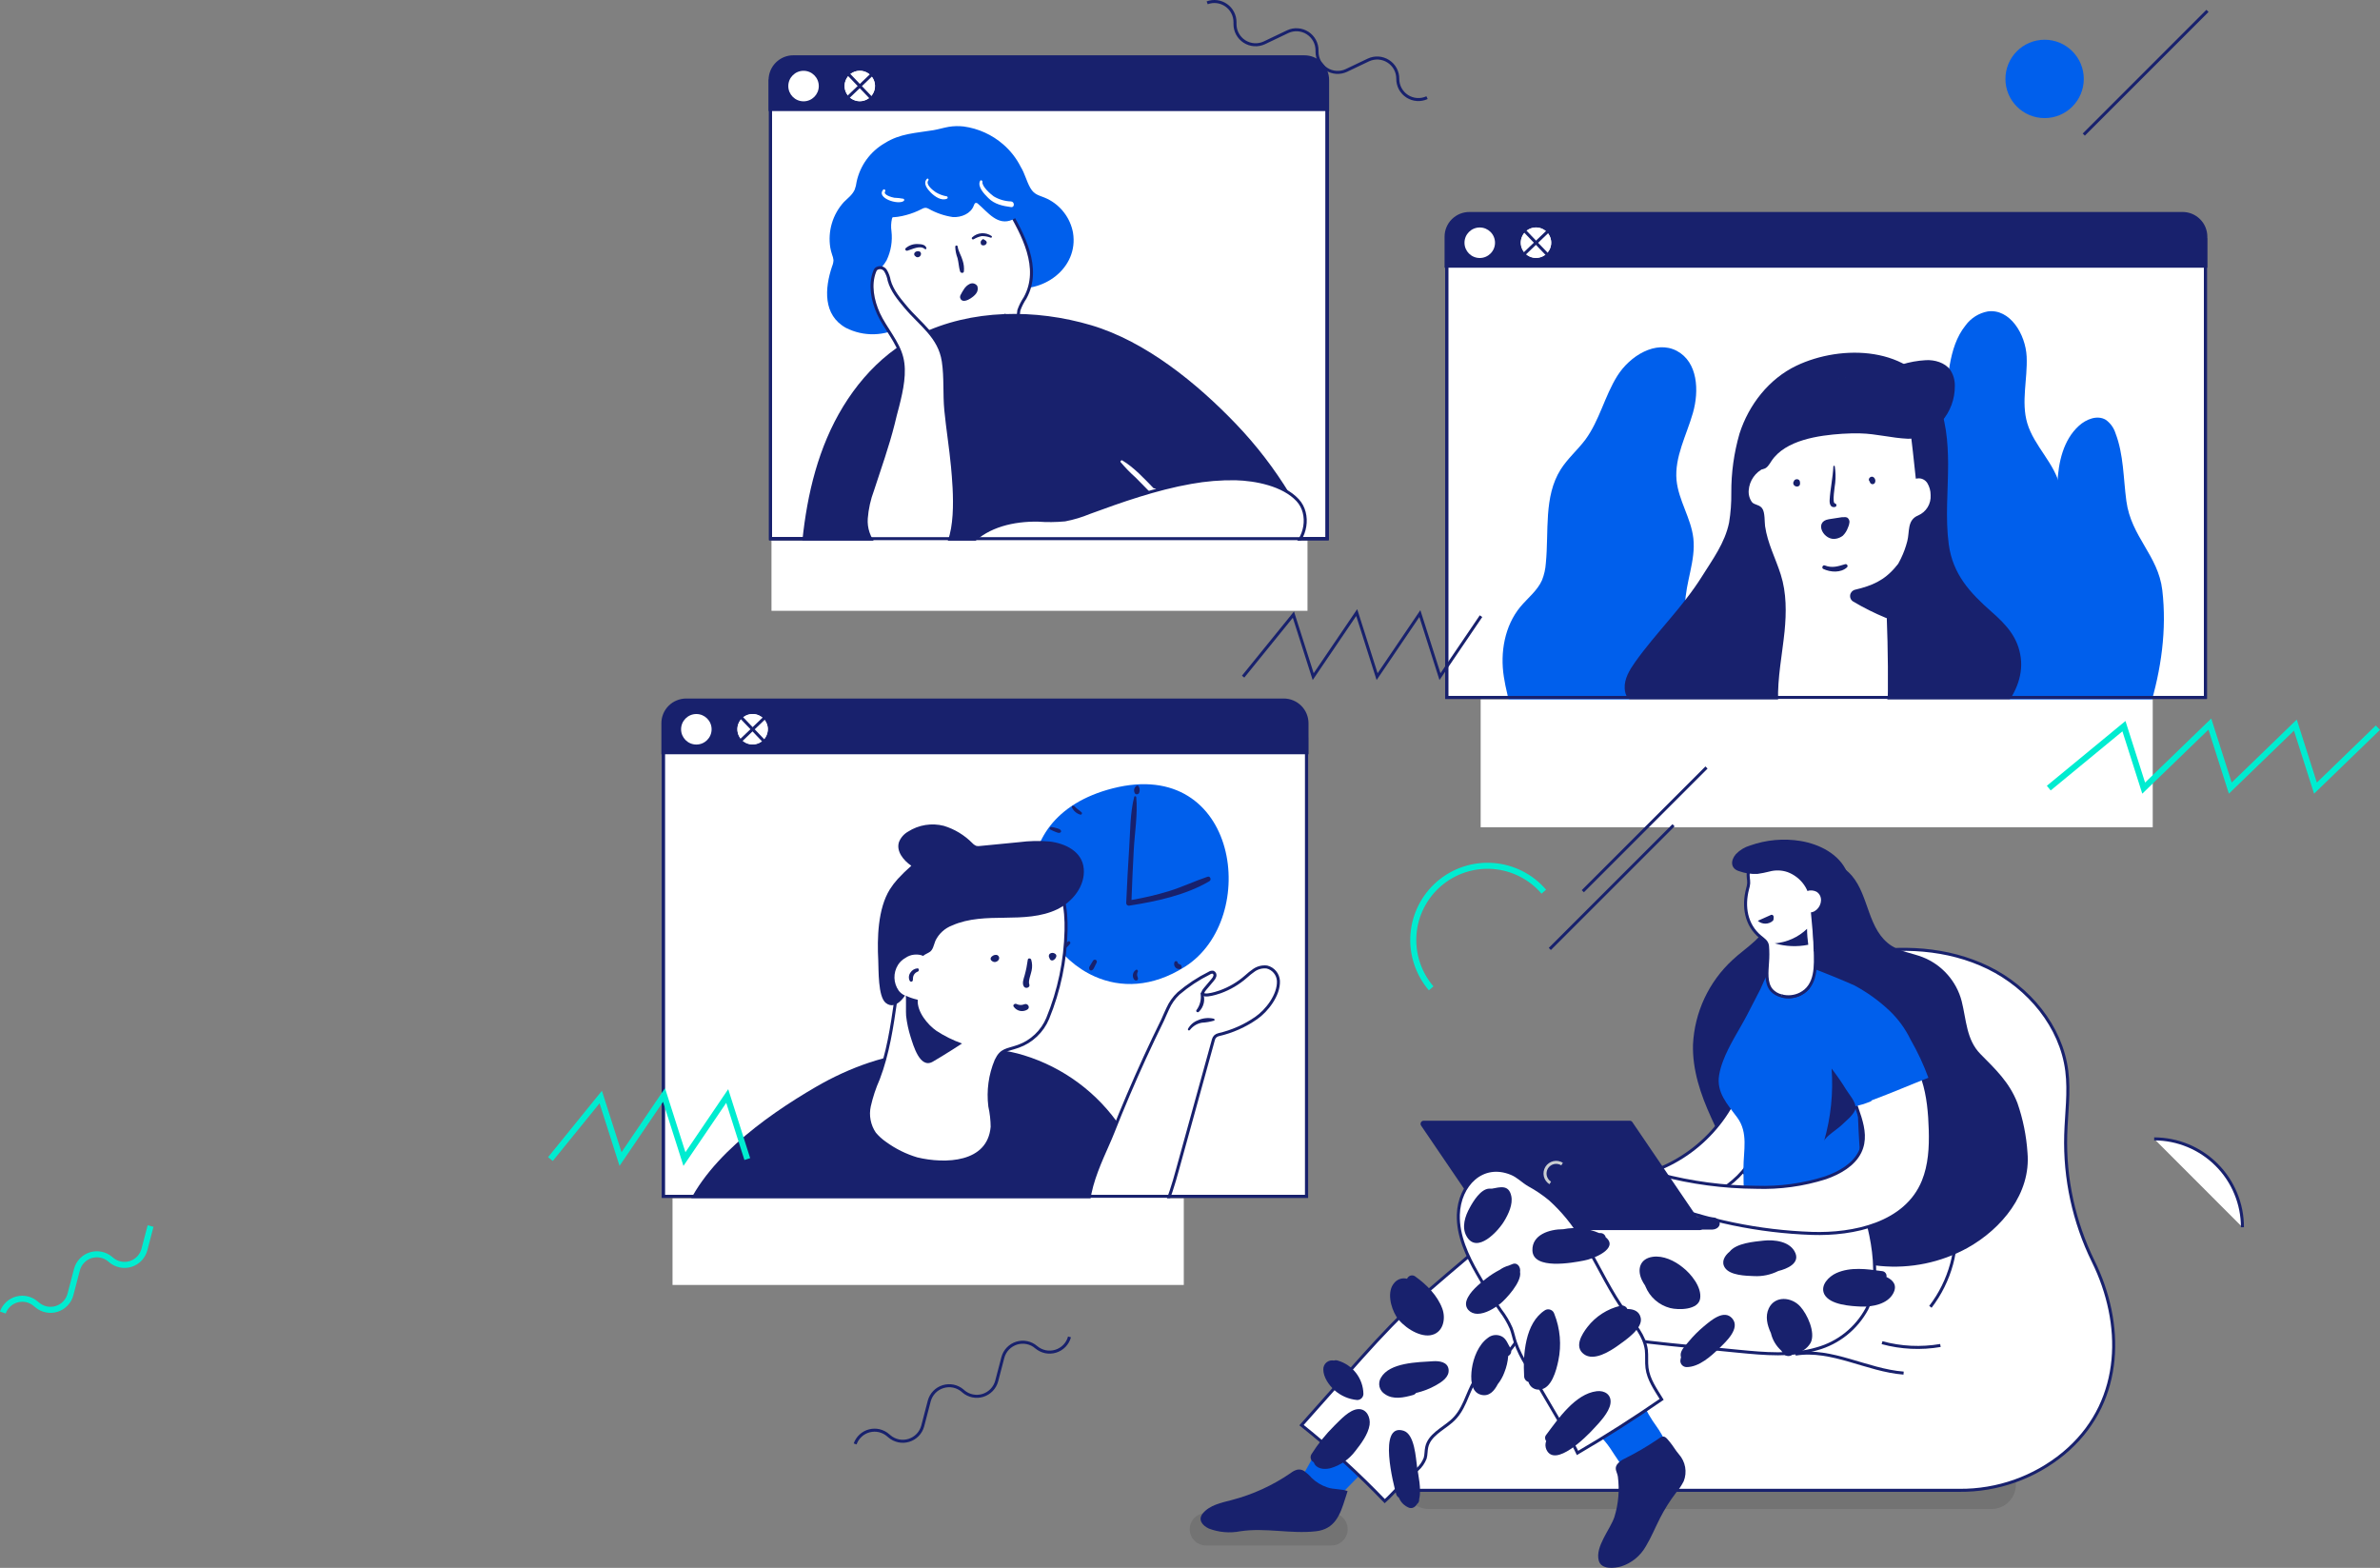 <svg width="787.639" height="518.851" viewBox="0 0 787.639 518.851" fill="none" xmlns="http://www.w3.org/2000/svg" xmlns:xlink="http://www.w3.org/1999/xlink">
	<rect x="0" y="0" width="787.639" height="518.851" fill="#808080" stroke="none"/>
	<desc>
			Created with Pixso.
	</desc>
	<defs/>
	<g opacity="0.42"/>
	<g opacity="0.15">
		<path id="Vector" d="M659.1 499.36L472.81 499.36C471.76 499.36 470.71 499.15 469.73 498.75C468.76 498.35 467.87 497.76 467.12 497.01C466.37 496.26 465.78 495.38 465.38 494.4C464.97 493.42 464.76 492.38 464.76 491.32C464.77 489.19 465.62 487.15 467.13 485.64C468.64 484.13 470.68 483.29 472.81 483.29L659.1 483.29C661.23 483.29 663.27 484.13 664.78 485.64C666.29 487.15 667.13 489.19 667.13 491.32C667.13 493.45 666.29 495.5 664.78 497.01C663.27 498.51 661.23 499.36 659.1 499.36Z" fill="#292929" fill-opacity="1" fill-rule="nonzero"/>
	</g>
	<g opacity="0.15">
		<path id="Vector" d="M399.1 500.71L440.64 500.71C443.6 500.71 446 503.11 446 506.07C446 509.03 443.6 511.43 440.64 511.43L399.1 511.43C396.14 511.43 393.74 509.03 393.74 506.07C393.74 503.11 396.14 500.71 399.1 500.71Z" fill="#292929" fill-opacity="1" fill-rule="evenodd"/>
	</g>
	<path id="Vector" d="M692.73 417.41C686.35 404.39 683.22 390.02 683.63 375.53C683.84 368.49 684.87 361.42 683.99 354.42C682.12 339.62 671.39 326.78 657.98 320.23C644.56 313.68 628.87 312.87 614.22 315.72C590.48 320.33 571.43 335.18 569.19 360.26C567.91 374.64 570.68 389.15 569.41 403.53C569.1 407.06 568.46 410.55 567.51 413.97L560.33 414.49L505.89 418.4C493.92 419.28 481.85 419.56 473.37 428.7C464.34 438.48 458.52 450.78 456.68 463.96C455.32 473.87 456.83 485.1 464.34 491.69C464.95 492.23 465.6 492.73 466.26 493.19L648.44 493.19C661.01 493.3 673.22 488.99 682.92 480.99C683.51 480.5 684.08 480.01 684.64 479.49C702.75 463.01 702.87 438 692.73 417.41Z" fill="#FFFFFF" fill-opacity="1" fill-rule="nonzero"/>
	<path id="Vector" d="M683.63 375.53C683.84 368.49 684.87 361.42 683.99 354.42C682.12 339.62 671.39 326.78 657.98 320.23C644.56 313.68 628.87 312.87 614.22 315.72C590.48 320.33 571.43 335.18 569.19 360.26C567.91 374.64 570.68 389.15 569.41 403.53C569.1 407.06 568.46 410.55 567.51 413.97L560.33 414.49L505.89 418.4C493.92 419.28 481.85 419.56 473.37 428.7C464.34 438.48 458.52 450.78 456.68 463.96C455.32 473.87 456.83 485.1 464.34 491.69C464.95 492.23 465.6 492.73 466.26 493.19L648.44 493.19C661.01 493.3 673.22 488.99 682.92 480.99C683.51 480.5 684.08 480.01 684.64 479.49C702.75 463.01 702.87 438 692.73 417.41C686.35 404.39 683.22 390.02 683.63 375.53Z" stroke="#18216D" stroke-opacity="1" stroke-width="1"/>
	<path id="Vector" d="M591.34 402.36C586.86 398.06 582.06 394.05 577.84 389.49C572.52 383.73 569.5 376.85 566.27 369.78C562.82 362.23 560.06 354.12 560.28 345.7C560.79 335.02 565.47 324.97 573.32 317.71C577.74 313.51 584.53 309.94 585.5 303.59C586.44 297.47 584.96 290.52 588.65 285.07C593.86 277.34 608.35 284.53 612.81 289.74C618.67 296.56 618.03 307.92 626.08 313.05C629.12 314.99 632.9 315.44 636.21 316.72C639.38 317.95 642.21 319.92 644.46 322.46C646.72 325 648.35 328.03 649.2 331.32C650.76 337.47 650.71 344.05 655.43 348.83C660.39 353.85 664.98 358.15 667.64 365C669.49 370.31 670.61 375.85 670.98 381.46C672.17 394.91 662.48 406.65 651.05 413.01C642.26 417.82 632.23 419.89 622.26 418.95C613.96 418.2 603.15 415.91 597.83 409.3C595.82 406.85 593.65 404.53 591.34 402.36Z" fill="#18216D" fill-opacity="1" fill-rule="nonzero"/>
	<path id="Vector" d="M576.46 358.05C573.59 366.2 568.59 373.43 561.99 379C555.39 384.57 547.42 388.28 538.91 389.75C540.76 393.19 542.14 396.86 543 400.66C554.68 400.81 566.9 397.55 575.21 389.35C583.52 381.15 586.82 367.38 580.9 357.31C580.17 356.04 576.93 356.7 576.46 358.05Z" fill="#FFFFFF" fill-opacity="1" fill-rule="nonzero"/>
	<path id="Vector" d="M561.99 379C555.39 384.57 547.42 388.28 538.91 389.75C540.76 393.19 542.14 396.86 543 400.66C554.68 400.81 566.9 397.55 575.21 389.35C583.52 381.15 586.82 367.38 580.9 357.31C580.17 356.04 576.93 356.7 576.46 358.05C573.59 366.2 568.59 373.43 561.99 379Z" stroke="#18216D" stroke-opacity="1" stroke-width="1"/>
	<path id="Vector" d="M570.17 351.27C572.14 345.95 575.63 340.76 578.17 335.9L582.53 327.46C583.5 325.59 584.66 321.56 586.83 320.74C588.59 320.09 590.68 321.6 592.29 322.19C594.64 323.04 597.07 323.68 599.43 324.51C604.11 326.19 608.77 328.36 612.2 332.07C614.06 333.96 615.51 336.21 616.47 338.68C617.43 341.16 617.87 343.8 617.77 346.45C617.53 349.51 616.21 352.37 615.5 355.36C614.8 358.88 614.55 362.48 614.78 366.06C615.05 377.1 615.9 388.12 617.33 399.07C617.75 400.97 617.66 402.94 617.08 404.8C615.2 409.27 603.33 408.13 599.1 408.51C592.34 409.11 584.57 410.72 578.2 407.65C577.35 400.67 576.94 393.65 576.98 386.62C576.98 380.77 578.63 374.86 574.93 369.83C571.7 365.45 567.93 361.54 568.94 355.69C569.21 354.18 569.63 352.7 570.17 351.27Z" fill="#005FEC" fill-opacity="1" fill-rule="nonzero"/>
	<path id="Vector" d="M584.94 318.52C585.09 316.7 585.09 314.88 584.94 313.06C584.77 311.57 583.69 310.96 582.57 310.03C577.78 306.1 576.83 299.91 578.34 294.18C578.53 293.57 578.66 292.94 578.71 292.31C578.72 291.71 578.68 291.12 578.59 290.53C578.35 288.28 578.94 286.02 580.24 284.16C583.16 280.22 590.15 279.97 594.04 282.51C599.33 285.94 600.05 293.25 600.25 299.55C600.4 304.47 600.53 309.36 600.68 314.28C600.83 319.54 601.26 326.17 595.76 328.96C593.83 329.91 591.62 330.13 589.55 329.57C588.31 329.27 587.19 328.62 586.31 327.69C584.24 325.3 584.78 321.44 584.94 318.52Z" fill="#FFFFFF" fill-opacity="1" fill-rule="nonzero"/>
	<path id="Vector" d="M584.94 313.06C584.77 311.57 583.69 310.96 582.57 310.03C577.78 306.1 576.83 299.91 578.34 294.18C578.53 293.57 578.66 292.94 578.71 292.31C578.72 291.71 578.68 291.12 578.59 290.53C578.35 288.28 578.94 286.02 580.24 284.16C583.16 280.22 590.15 279.97 594.04 282.51C599.33 285.94 600.05 293.25 600.25 299.55C600.4 304.47 600.53 309.36 600.68 314.28C600.83 319.54 601.26 326.17 595.76 328.96C593.83 329.91 591.62 330.13 589.55 329.57C588.31 329.27 587.19 328.62 586.31 327.69C584.24 325.3 584.78 321.44 584.94 318.52C585.09 316.7 585.09 314.88 584.94 313.06Z" stroke="#18216D" stroke-opacity="1" stroke-width="1"/>
	<path id="Vector" d="M598.03 307.37C595.13 310.16 591.34 311.86 587.32 312.19C590.94 313.23 594.74 313.39 598.43 312.65C598.18 310.9 598.04 309.14 598.03 307.37Z" fill="#18216D" fill-opacity="1" fill-rule="nonzero"/>
	<path id="Vector" d="M453.31 484.72L461.05 476.75C463.93 473.96 466.55 470.91 468.88 467.65C470.78 464.79 472.23 461.66 473.17 458.37C474 455.45 474.38 452.16 472.92 449.51C472.01 448.07 470.7 446.92 469.15 446.19C467.6 445.47 465.87 445.2 464.18 445.42C460.79 445.93 457.63 447.46 455.12 449.79C449.36 454.64 445.78 460.84 442.4 467.42C438.55 474.89 434.55 482.29 430.4 489.62C429.6 490.98 427.68 493.71 427.95 495.37C428.22 497.04 430.68 497.65 432.53 497.82C436.8 498.21 440.9 497.48 443.95 494.34C447.01 491.2 450.19 487.99 453.31 484.72Z" fill="#005FEC" fill-opacity="1" fill-rule="nonzero"/>
	<path id="Vector" d="M431.61 486.81C431.26 486.58 430.87 486.42 430.46 486.35C430.05 486.28 429.64 486.29 429.23 486.38C428.48 486.6 427.77 486.97 427.16 487.46C421.22 491.55 414.62 494.58 407.64 496.4C404.18 497.3 400.37 498.06 398.09 500.79C396.29 502.92 397.97 504.89 400.07 505.85C403.37 507.1 406.95 507.42 410.41 506.75C418.75 505.46 427.09 507.68 435.44 506.75C441.72 506.06 443.48 501.41 445.17 495.95C445.43 495.12 445.74 494.28 445.97 493.45C443.97 492.66 441.33 492.99 439.15 492.18C437.26 491.54 435.54 490.48 434.1 489.1C433.36 488.24 432.52 487.48 431.61 486.81Z" fill="#18216D" fill-opacity="1" fill-rule="nonzero"/>
	<path id="Vector" d="M618.58 406.34C617.79 403.07 616.62 399.69 614.18 397.58C611.73 395.46 607.72 395.14 605.7 397.72C605.01 398.59 604.61 399.69 603.92 400.57C601.83 403.16 596.59 401.41 593.87 401.35C589.64 401.24 585.41 401.48 581.2 401.77C570.91 402.45 560.63 403.35 550.36 404.25L521.58 406.78C516.7 407.2 511.8 407.83 506.9 408.14C502.67 408.37 499.19 407.39 495.03 409.34C491.62 411.15 488.46 413.42 485.65 416.07C481.27 419.82 476.84 423.51 472.5 427.31C470.02 429.48 467.57 431.69 465.19 433.97C458.51 440.36 452.37 447.28 446.23 454.17C441.07 459.99 435.91 465.81 430.73 471.62C440.45 479.39 449.65 487.79 458.27 496.77C459.84 495.4 461.35 493.66 462.36 492.67C464.65 490.63 466.86 488.51 469.02 486.34C470.19 485.31 471.09 484.01 471.65 482.56C471.99 481.39 471.89 480.12 472.16 478.92C473 475 477.22 473.04 480.26 470.44C484.64 466.71 485.31 461.47 488.12 456.8C490.62 452.62 495.71 450.8 499.14 447.34C502.33 444.11 503.91 439.62 506.64 435.98C508.86 433 514.34 428.87 518.09 431.62C521.08 433.81 520.64 438.8 524.24 440.6C526.71 441.83 529.7 441.76 532.33 442.23C541.39 443.84 550.56 444.74 559.71 445.64L575.33 447.17C584.01 448.01 592.92 448.84 601.32 446.35C604.82 445.38 608.08 443.71 610.91 441.45C613.74 439.18 616.09 436.37 617.81 433.18C618.61 431.57 619.2 429.86 619.58 428.1C621.23 421.13 620.14 412.86 618.58 406.34Z" fill="#FFFFFF" fill-opacity="1" fill-rule="nonzero"/>
	<path id="Vector" d="M614.18 397.58C611.73 395.46 607.72 395.14 605.7 397.72C605.01 398.59 604.61 399.69 603.92 400.57C601.83 403.16 596.59 401.41 593.87 401.35C589.64 401.24 585.41 401.48 581.2 401.77C570.91 402.45 560.63 403.35 550.36 404.25L521.58 406.78C516.7 407.2 511.8 407.83 506.9 408.14C502.67 408.37 499.19 407.39 495.03 409.34C491.62 411.15 488.46 413.42 485.65 416.07C481.27 419.82 476.84 423.51 472.5 427.31C470.02 429.48 467.57 431.69 465.19 433.97C458.51 440.36 452.37 447.28 446.23 454.17C441.07 459.99 435.91 465.81 430.73 471.62C440.45 479.39 449.65 487.79 458.27 496.77C459.84 495.4 461.35 493.66 462.36 492.67C464.65 490.63 466.86 488.51 469.02 486.34C470.19 485.31 471.09 484.01 471.65 482.56C471.99 481.39 471.89 480.12 472.16 478.92C473 475 477.22 473.04 480.26 470.44C484.64 466.71 485.31 461.47 488.12 456.8C490.62 452.62 495.71 450.8 499.14 447.34C502.33 444.11 503.91 439.62 506.64 435.98C508.86 433 514.34 428.87 518.09 431.62C521.08 433.81 520.64 438.8 524.24 440.6C526.71 441.83 529.7 441.76 532.33 442.23C541.39 443.84 550.56 444.74 559.71 445.64L575.33 447.17C584.01 448.01 592.92 448.84 601.32 446.35C604.82 445.38 608.08 443.71 610.91 441.45C613.74 439.18 616.09 436.37 617.81 433.18C618.61 431.57 619.2 429.86 619.58 428.1C621.23 421.13 620.14 412.86 618.58 406.34C617.79 403.07 616.62 399.69 614.18 397.58Z" stroke="#18216D" stroke-opacity="1" stroke-width="1"/>
	<path id="Vector" d="M626.69 344.72C636.88 350.4 638.48 362.91 638.81 374.01C638.97 379.73 638.64 385.59 636.5 390.88C630.74 405.07 613.3 408.62 599.66 408.17C582.08 407.56 564.74 403.97 548.37 397.54C548.27 394.55 548.61 391.57 549.38 388.68C559.77 391.42 570.46 392.85 581.21 392.91C588.99 393.18 596.76 392.11 604.18 389.75C608.86 388.11 613.47 385.44 615.51 381.27C619.18 373.81 613.06 365.8 612.18 358.36C611.68 355.78 611.8 353.11 612.53 350.57C612.96 349.52 613.51 348.52 614.16 347.58C615 346.11 616.15 344.85 617.53 343.87C618.63 343.3 619.85 342.99 621.09 342.97C622.33 342.95 623.55 343.22 624.67 343.75C625.36 344.03 626.04 344.36 626.69 344.72Z" fill="#FFFFFF" fill-opacity="1" fill-rule="nonzero"/>
	<path id="Vector" d="M638.81 374.01C638.97 379.73 638.64 385.59 636.5 390.88C630.74 405.07 613.3 408.62 599.66 408.17C582.08 407.56 564.74 403.97 548.37 397.54C548.27 394.55 548.61 391.57 549.38 388.68C559.77 391.42 570.46 392.85 581.21 392.91C588.99 393.18 596.76 392.11 604.18 389.75C608.86 388.11 613.47 385.44 615.51 381.27C619.18 373.81 613.06 365.8 612.18 358.36C611.68 355.78 611.8 353.11 612.53 350.57C612.96 349.52 613.51 348.52 614.16 347.58C615 346.11 616.15 344.85 617.53 343.87C618.63 343.3 619.85 342.99 621.09 342.97C622.33 342.95 623.55 343.22 624.67 343.75C625.36 344.03 626.04 344.36 626.69 344.72C636.88 350.4 638.48 362.91 638.81 374.01Z" stroke="#18216D" stroke-opacity="1" stroke-width="1"/>
	<path id="Vector" d="M494.89 406.9L566.71 406.9C567.18 406.89 567.65 406.76 568.07 406.53C570.05 405.4 569.07 402.87 566.71 402.87L494.89 402.87C494.41 402.88 493.94 403.01 493.53 403.24C491.51 404.36 492.48 406.9 494.89 406.9Z" fill="#18216D" fill-opacity="1" fill-rule="nonzero"/>
	<path id="Vector" d="M494.4 407.08L562.54 407.08C562.73 407.07 562.92 407.02 563.08 406.92C563.24 406.82 563.37 406.68 563.46 406.51C563.55 406.35 563.59 406.16 563.58 405.97C563.57 405.78 563.51 405.6 563.4 405.44L540.21 371.33C540.11 371.19 539.98 371.07 539.83 370.99C539.68 370.92 539.52 370.88 539.35 370.88L471.16 370.88C470.97 370.88 470.79 370.93 470.63 371.02C470.46 371.12 470.33 371.26 470.24 371.43C470.15 371.6 470.11 371.78 470.12 371.97C470.13 372.16 470.2 372.34 470.3 372.5L493.5 406.61C493.6 406.76 493.73 406.88 493.89 406.96C494.05 407.04 494.22 407.08 494.4 407.08Z" fill="#18216D" fill-opacity="1" fill-rule="nonzero"/>
	<path id="Vector" d="M585.52 288.43C587.51 287.88 589.62 287.93 591.57 288.6C593.77 289.42 595.68 290.89 597.03 292.81C598.68 295.16 598.87 297.17 599.13 299.99C599.7 306.44 600.28 312.89 600.87 319.34C600.9 320.39 601.14 321.43 601.6 322.38C602.4 323.54 603.6 324.36 604.97 324.71C606.13 325.15 607.37 325.33 608.61 325.26C609.84 325.18 611.05 324.85 612.16 324.29C613.19 323.6 614.07 322.7 614.72 321.64C615.38 320.58 615.8 319.4 615.96 318.17C616.27 315.7 616.22 313.2 615.8 310.74C614.89 302.95 614.44 295.81 611.22 288.53C608.64 282.67 602.21 279.36 595.91 278.31C590.29 277.39 584.53 277.9 579.16 279.81C577.38 280.33 575.77 281.31 574.48 282.65C572.56 284.91 572.76 287.52 575.62 288.32C577.54 289.01 579.59 289.31 581.63 289.2C582.94 289.01 584.24 288.76 585.52 288.43Z" fill="#18216D" fill-opacity="1" fill-rule="nonzero"/>
	<path id="Vector" d="M595.7 296.96C595.93 296.47 596.26 296.04 596.66 295.68C597.06 295.32 597.53 295.05 598.04 294.88C598.55 294.7 599.09 294.63 599.62 294.67C600.16 294.71 600.68 294.86 601.16 295.1C603.33 296.47 602.95 299.55 601.16 301.07C600.76 301.43 600.29 301.7 599.77 301.84C599.25 301.98 598.7 301.99 598.17 301.88C597.65 301.76 597.16 301.52 596.75 301.17C596.33 300.82 596.01 300.38 595.81 299.88C595.68 299.47 595.64 299.03 595.7 298.6C595.54 298.35 595.45 298.07 595.45 297.78C595.45 297.49 595.54 297.2 595.7 296.96Z" fill="#FFFFFF" fill-opacity="1" fill-rule="nonzero"/>
	<path id="Vector" d="M616.71 365.38L619.21 364.46C619.24 364.37 619.28 364.29 619.34 364.22C619.41 364.15 619.49 364.1 619.58 364.07C625.84 361.75 631.97 359.09 638.19 356.67C636.58 352.3 634.61 348.06 632.28 344.02C630.54 340.42 628.15 337.16 625.24 334.4C621.76 331.13 617.86 328.33 613.65 326.08C612.58 325.53 600.51 320.51 600.42 320.73C599.48 323.91 598.81 327.17 598.43 330.47C598.34 332.62 598.13 334.75 597.82 336.87C596.86 340.32 597.22 344 598.83 347.19C601.28 351.6 603.64 356.13 606.32 360.38L610.71 367.37C612.36 366.65 614.06 366.07 615.8 365.62L616.71 365.38Z" fill="#005FEC" fill-opacity="1" fill-rule="nonzero"/>
	<path id="Vector" d="M581.73 304.72C582.42 305.33 583.3 305.66 584.22 305.66C585.14 305.66 586.02 305.33 586.71 304.72C587.01 304.44 586.94 303.96 586.98 303.55C587.02 303.14 586.72 302.69 586.31 302.72C586.19 302.73 586.07 302.76 585.96 302.83C584.7 303.36 582.97 304.17 581.73 304.72Z" fill="#18216D" fill-opacity="1" fill-rule="nonzero"/>
	<path id="Vector" d="M516.96 385.22C516.54 384.96 516.09 384.79 515.61 384.71C515.13 384.63 514.64 384.64 514.17 384.75C513.7 384.86 513.25 385.06 512.86 385.34C512.46 385.62 512.13 385.97 511.87 386.38C511.62 386.79 511.44 387.25 511.36 387.73C511.28 388.21 511.29 388.7 511.4 389.17C511.51 389.64 511.71 390.09 511.99 390.48C512.27 390.87 512.63 391.21 513.04 391.47" stroke="#C9CDD1" stroke-opacity="1" stroke-width="1"/>
	<path id="Vector" d="M542.47 461.07C540.64 455.87 539.5 450.35 537.89 445.05C537.24 442.63 536.22 440.33 534.86 438.23C533.48 436.09 531.33 434.57 528.85 433.99C524.62 433.18 520.41 436.2 518.47 440.04C513.42 450.02 517.73 461.08 524.27 469.09C526.49 471.82 528.9 474.37 531.19 477.04C533.48 479.7 535.14 483.26 537.49 485.78C541.12 489.67 547.41 487.15 550.39 483.63C553.93 479.42 549.36 473.73 546.93 470.2C545.05 467.37 543.55 464.3 542.47 461.07Z" fill="#005FEC" fill-opacity="1" fill-rule="nonzero"/>
	<path id="Vector" d="M549.17 475.9L548.5 476.37C544.98 478.76 541.29 480.9 537.48 482.79C536.56 483.22 535.75 483.86 535.13 484.66C534.15 486.14 535.21 487.2 535.42 488.66C536 493.15 535.61 497.72 534.26 502.05C532.89 506.14 527.82 511.89 529.1 516.46C529.93 519.47 534.18 519.02 536.54 518.37C539.97 517.26 542.87 514.9 544.65 511.76C546.48 508.75 547.81 505.43 549.42 502.29C550.91 499.39 552.66 496.62 554.64 494.02C555.65 492.85 556.51 491.56 557.21 490.18C557.8 488.69 557.96 487.07 557.68 485.5C557.4 483.93 556.69 482.47 555.63 481.28C554.51 480 553.69 478.47 552.61 477.19C551.15 475.36 550.67 474.93 549.17 475.9Z" fill="#18216D" fill-opacity="1" fill-rule="nonzero"/>
	<path id="Vector" d="M500.1 439.57C500.68 441.07 500.96 442.64 501.47 444.16C502.42 446.83 503.67 449.37 505.19 451.75C508.69 457.73 512.19 463.7 515.7 469.67L520.95 478.62C521.19 479.01 521.58 479.85 522.06 480.83C531.56 475.27 540.84 469.36 549.91 463.09C547.86 459.75 545.54 456.53 545.06 452.68C544.82 450.74 545.06 448.75 544.85 446.8C544.27 442.09 540.9 438.31 538.09 434.52C533.07 427.69 529.5 419.9 525.22 412.55C524.72 411.68 524.2 410.82 523.67 409.96C520.78 405.05 517.16 400.62 512.93 396.82C510.77 395.04 508.45 393.47 506 392.14C503.94 390.95 502.42 389.24 500.2 388.33C490.54 384.36 482.92 392.16 482.62 401.97C482.42 408.92 485.53 415.52 488.97 421.55C491.33 425.72 493.87 429.76 496.61 433.67C498.01 435.49 499.18 437.47 500.1 439.57Z" fill="#FFFFFF" fill-opacity="1" fill-rule="nonzero"/>
	<path id="Vector" d="M501.47 444.16C502.42 446.83 503.67 449.37 505.19 451.75C508.69 457.73 512.19 463.7 515.7 469.67L520.95 478.62C521.19 479.01 521.58 479.85 522.06 480.83C531.56 475.27 540.84 469.36 549.91 463.09C547.86 459.75 545.54 456.53 545.06 452.68C544.82 450.74 545.06 448.75 544.85 446.8C544.27 442.09 540.9 438.31 538.09 434.52C533.07 427.69 529.5 419.9 525.22 412.55C524.72 411.68 524.2 410.82 523.67 409.96C520.78 405.05 517.16 400.62 512.93 396.82C510.77 395.04 508.45 393.47 506 392.14C503.94 390.95 502.42 389.24 500.2 388.33C490.54 384.36 482.92 392.16 482.62 401.97C482.42 408.92 485.53 415.52 488.97 421.55C491.33 425.72 493.87 429.76 496.61 433.67C498.01 435.49 499.18 437.47 500.1 439.57C500.68 441.07 500.96 442.64 501.47 444.16Z" stroke="#18216D" stroke-opacity="1" stroke-width="1"/>
	<path id="Vector" d="M606.15 353.62C606.75 361.7 605.9 369.82 603.67 377.6C604.09 376.14 608.17 373.59 609.35 372.43C610.52 371.27 613.88 368.69 614.08 366.73C614.29 364.76 611.88 362.08 610.97 360.59C609.49 358.18 607.88 355.85 606.15 353.62Z" fill="#18216D" fill-opacity="1" fill-rule="nonzero"/>
	<path id="Vector" d="M600.72 314.26C600.87 319.53 601.3 326.16 595.8 328.94C593.87 329.9 591.66 330.12 589.59 329.56" fill="#FFFFFF" fill-opacity="1" fill-rule="nonzero"/>
	<path id="Vector" d="M600.72 314.26C600.87 319.53 601.3 326.16 595.8 328.94C593.87 329.9 591.66 330.12 589.59 329.56" stroke="#18216D" stroke-opacity="1" stroke-width="1"/>
	<path id="Vector" d="M594.2 448.11C606.24 446.16 617.82 453.46 629.98 454.4L594.2 448.11Z" fill="#FFFFFF" fill-opacity="1" fill-rule="nonzero"/>
	<path id="Vector" d="M594.2 448.11C606.24 446.16 617.82 453.46 629.98 454.4" stroke="#18216D" stroke-opacity="1" stroke-width="1"/>
	<path id="Vector" d="M622.84 444.33C629.14 446.05 635.73 446.36 642.16 445.26L622.84 444.33Z" fill="#FFFFFF" fill-opacity="1" fill-rule="nonzero"/>
	<path id="Vector" d="M622.84 444.33C629.14 446.05 635.73 446.36 642.16 445.26" stroke="#18216D" stroke-opacity="1" stroke-width="1"/>
	<path id="Vector" d="M647.03 402.61C648.31 413.25 645.37 423.97 638.85 432.47" stroke="#18216D" stroke-opacity="1" stroke-width="1"/>
	<path id="Vector" d="M468.98 485.54C468.54 482.49 468.19 474.62 464.48 473.47C455.85 470.81 461.28 491.72 462.05 494.42C462.11 494.67 462.22 494.9 462.38 495.1C462.53 495.31 462.73 495.48 462.95 495.61C463.26 496.38 463.72 497.08 464.31 497.66C464.9 498.24 465.61 498.69 466.39 498.99C466.74 499.09 467.11 499.09 467.46 499C467.81 498.9 468.12 498.72 468.38 498.46C468.61 498.23 468.81 497.98 468.98 497.71C469.21 497.53 469.39 497.3 469.51 497.04C469.63 496.77 469.68 496.48 469.66 496.19C469.67 496.16 469.67 496.12 469.66 496.08C470.48 492.85 469.36 488.18 468.98 485.54Z" fill="#18216D" fill-opacity="1" fill-rule="nonzero"/>
	<path id="Vector" d="M449.47 466.32C446.56 466.49 443.53 469.93 441.62 471.78C438.75 474.62 436.22 477.76 434.06 481.17C433.91 481.39 433.81 481.64 433.76 481.91C433.71 482.17 433.72 482.44 433.79 482.7C433.86 482.96 433.99 483.2 434.16 483.41C434.33 483.62 434.54 483.78 434.78 483.9C435.49 486.07 438.09 486.41 440.24 485.89C443.56 484.95 446.47 482.95 448.53 480.19C450.42 477.8 452.78 474.63 453.25 471.55C453.61 469.09 452.3 466.16 449.47 466.32Z" fill="#18216D" fill-opacity="1" fill-rule="nonzero"/>
	<path id="Vector" d="M474.26 450.47C469.24 450.8 459.88 450.85 457 455.93C456.73 456.37 456.55 456.87 456.47 457.39C456.39 457.9 456.42 458.43 456.54 458.94C456.67 459.45 456.9 459.93 457.21 460.34C457.52 460.76 457.91 461.12 458.36 461.38C461.09 463.29 464.63 462.49 467.57 461.67C468.01 461.56 468.39 461.31 468.65 460.95C470.94 460.44 473.15 459.59 475.19 458.44C477.14 457.35 479.69 455.71 479.4 453.21C479.12 450.71 476.36 450.33 474.26 450.47Z" fill="#18216D" fill-opacity="1" fill-rule="nonzero"/>
	<path id="Vector" d="M477.32 433.07C475.71 428.69 472.1 425.09 468.39 422.44C468.18 422.27 467.92 422.15 467.66 422.1C467.39 422.04 467.11 422.05 466.84 422.12C466.58 422.19 466.33 422.33 466.13 422.51C465.92 422.69 465.76 422.92 465.66 423.18C464.92 422.98 464.13 422.99 463.4 423.22C462.66 423.45 462 423.88 461.5 424.46C458.85 427.35 460.25 432.65 462.07 435.61C464.08 438.83 469.32 442.43 473.26 441.89C477.55 441.29 478.6 436.55 477.32 433.07Z" fill="#18216D" fill-opacity="1" fill-rule="nonzero"/>
	<path id="Vector" d="M442.71 450.25C442.31 450.11 441.87 450.11 441.47 450.25C441.04 450.16 440.59 450.16 440.15 450.27C439.72 450.38 439.32 450.58 438.98 450.87C438.64 451.15 438.37 451.51 438.19 451.92C438.01 452.32 437.92 452.77 437.94 453.21C437.94 455.74 439.79 458.38 441.61 460.03C443.71 461.91 446.36 463.06 449.17 463.31C449.71 463.3 450.23 463.09 450.61 462.71C450.99 462.32 451.21 461.8 451.21 461.26C451.16 458.76 450.3 456.34 448.77 454.36C447.24 452.38 445.12 450.94 442.71 450.25Z" fill="#18216D" fill-opacity="1" fill-rule="nonzero"/>
	<path id="Vector" d="M499.82 446.09C498.97 444.72 498.56 443.21 497.18 442.36C496.42 441.92 495.53 441.73 494.65 441.81C493.77 441.9 492.94 442.26 492.27 442.84C489.28 445.05 487.6 449.36 487.1 452.92C486.69 455.84 486.55 460.7 490.2 461.59C492.86 462.23 494.52 460.29 495.66 458.08C496.59 456.91 497.33 455.6 497.85 454.19C498.55 452.45 498.99 450.61 499.13 448.74C499.37 448.62 499.57 448.45 499.73 448.25C499.9 448.05 500.01 447.82 500.08 447.57C500.14 447.32 500.15 447.05 500.11 446.8C500.06 446.54 499.96 446.3 499.82 446.09Z" fill="#18216D" fill-opacity="1" fill-rule="nonzero"/>
	<path id="Vector" d="M573.32 436.37C570.59 433.1 566.16 437.04 563.91 438.9C562.06 440.44 560.36 442.15 558.83 444C557.84 445.22 555.99 446.92 556.21 448.64C556.21 448.8 556.28 448.97 556.32 449.13C556.21 449.53 556.13 449.94 556.09 450.36C556.1 450.9 556.31 451.42 556.7 451.8C557.08 452.18 557.59 452.4 558.14 452.41C562.33 452.41 566.32 448.75 569.16 445.99C571.26 443.95 575.97 439.59 573.32 436.37Z" fill="#18216D" fill-opacity="1" fill-rule="nonzero"/>
	<path id="Vector" d="M556.87 419.4C554.22 417.23 550.41 415.4 546.91 415.92C542.81 416.52 541.71 419.94 543.3 423.46C543.63 424.16 544.01 424.83 544.45 425.46C544.49 425.54 544.52 425.63 544.55 425.72C545.26 427.46 546.37 429.02 547.79 430.26C549.21 431.5 550.9 432.4 552.73 432.87C555.46 433.56 562.03 433.56 562.64 429.76C563.25 425.95 559.6 421.51 556.87 419.4Z" fill="#18216D" fill-opacity="1" fill-rule="nonzero"/>
	<path id="Vector" d="M594.19 414.73C592.59 410.77 587.19 410.17 583.63 410.56C580.53 410.9 574.66 411.36 572.42 414.19C570.76 415.55 569.5 417.57 570.88 419.58C572.61 422.09 577.81 422.2 580.5 422.3C583.27 422.44 586.03 421.86 588.51 420.61C591.47 419.89 595.55 418.1 594.19 414.73Z" fill="#18216D" fill-opacity="1" fill-rule="nonzero"/>
	<path id="Vector" d="M595.78 432.36C592.95 429.2 587.4 428.65 585.36 432.99C584.14 435.58 584.8 438.45 586.07 441.18C586.59 443.41 587.79 445.42 589.49 446.95L590.08 447.82C590.27 448.1 590.52 448.33 590.82 448.5C591.12 448.66 591.45 448.75 591.78 448.76C592.12 448.77 592.46 448.7 592.77 448.56C593.07 448.41 593.34 448.2 593.55 447.93C594.72 447.84 595.85 447.47 596.84 446.84C597.83 446.21 598.65 445.35 599.24 444.33C600.89 440.93 598.12 434.95 595.78 432.36Z" fill="#18216D" fill-opacity="1" fill-rule="nonzero"/>
	<path id="Vector" d="M624.3 422.58C624.35 422.35 624.35 422.12 624.3 421.9C624.25 421.67 624.15 421.46 624.01 421.28C623.87 421.1 623.7 420.95 623.5 420.84C623.29 420.73 623.07 420.67 622.84 420.65C617.88 419.97 612.46 419.17 607.72 421.3C605.29 422.39 602.27 425.31 603.74 428.3C605.61 431.88 612.61 432.24 616.02 432.39C619.66 432.5 624.62 431.58 626.53 428.04C627.93 425.46 626.68 423.7 624.3 422.58Z" fill="#18216D" fill-opacity="1" fill-rule="nonzero"/>
	<path id="Vector" d="M542.99 436.14C542.53 433.9 540.62 433.18 538.56 433.19C538.37 432.77 538.04 432.42 537.61 432.22C537.19 432.02 536.71 431.98 536.26 432.12C531.93 433.15 528.08 435.62 525.35 439.14C523.46 441.59 520.89 445.72 524.2 448.15C527.52 450.58 532.87 447.15 535.68 445.13C538.09 443.41 543.71 439.57 542.99 436.14Z" fill="#18216D" fill-opacity="1" fill-rule="nonzero"/>
	<path id="Vector" d="M528.43 460.39C521.29 461.25 515.62 469.61 511.7 474.83C511.46 475.11 511.33 475.47 511.33 475.85C511.33 476.22 511.46 476.59 511.7 476.87C511.52 477.33 511.44 477.82 511.45 478.31C511.47 478.81 511.58 479.29 511.78 479.74C514.66 485.84 525.05 475.4 527.31 472.91C529.29 470.79 532.51 467.46 532.96 464.5C533.41 461.53 531.02 460.07 528.43 460.39Z" fill="#18216D" fill-opacity="1" fill-rule="nonzero"/>
	<path id="Vector" d="M514.38 434.78C514.28 434.48 514.13 434.2 513.92 433.97C513.71 433.74 513.45 433.56 513.16 433.45C512.87 433.33 512.56 433.28 512.25 433.29C511.94 433.31 511.63 433.4 511.36 433.55C504.66 437.74 503.99 448.41 504.4 455.48C504.41 455.9 504.56 456.3 504.82 456.64C505.07 456.97 505.43 457.21 505.83 457.33C506.04 458.1 506.51 458.77 507.16 459.24C507.81 459.7 508.6 459.92 509.4 459.86C513.49 459.75 515.07 453.37 515.71 450.3C516.81 445.11 516.34 439.71 514.38 434.78Z" fill="#18216D" fill-opacity="1" fill-rule="nonzero"/>
	<path id="Vector" d="M531.39 409.44C531.3 409.02 531.06 408.65 530.71 408.4C530.36 408.14 529.94 408.03 529.51 408.07L529.26 408.07C525.53 406.45 521.38 405.99 517.38 406.78C512.7 406.78 506.97 408.62 507.14 413.82C507.36 420.29 520.31 417.91 524.11 417.17C527.27 416.66 535.95 413.12 531.39 409.44Z" fill="#18216D" fill-opacity="1" fill-rule="nonzero"/>
	<path id="Vector" d="M500.6 418.29C500.13 418.46 499.67 418.66 499.23 418.84C498.2 419.12 497.23 419.58 496.37 420.2C494.79 421.02 493.29 421.97 491.89 423.06C489.61 424.84 486.3 427.5 485.35 430.37C484.52 432.84 486.53 434.78 488.93 434.78C491.66 434.78 494.54 432.96 496.58 431.37C498.26 430 503.72 424.24 503.05 420.93C503.32 419.47 502.29 417.68 500.6 418.29Z" fill="#18216D" fill-opacity="1" fill-rule="nonzero"/>
	<path id="Vector" d="M500.15 395.82C499.33 391.92 496.42 392.87 493.73 393.36C493.4 393.38 493.07 393.38 492.74 393.36C490.01 393.55 487.59 397.46 486.39 399.69C484.86 402.42 483.66 406.07 485.31 409.04C488.72 415.25 495.92 407.32 497.85 404.01C499.2 401.76 500.72 398.55 500.15 395.82Z" fill="#18216D" fill-opacity="1" fill-rule="nonzero"/>
	<path id="Vector" d="M729.86 79.33L478.79 79.33L478.79 230.8L729.86 230.8L729.86 79.33Z" fill="#FFFFFF" fill-opacity="1" fill-rule="nonzero"/>
	<path id="Vector" d="M729.86 79.33L729.86 230.8L478.79 230.8L478.79 79.33L729.86 79.33Z" stroke="#18216D" stroke-opacity="1" stroke-width="1"/>
	<path id="Vector" d="M497.68 223.95C496.42 215.89 497.95 207.13 503.13 200.84C505.58 197.9 508.78 195.48 510.32 191.99C511.03 190.2 511.45 188.31 511.58 186.39C512.62 175.85 510.83 164.33 516.49 155.36C518.77 151.75 522.1 148.91 524.68 145.47C529.33 139.13 531.05 131.09 535.21 124.43C539.37 117.77 547.98 112.44 554.93 116.12C561.88 119.81 562.37 129.29 560.25 136.67C558.14 144.05 554.14 151.23 554.83 158.87C555.46 165.54 559.65 171.48 560.4 178.15C561.23 185.51 557.81 192.71 557.67 200.11C557.43 209.5 562.35 218.58 561.25 227.9C560.14 237.22 553.25 244.74 544.96 248.71C536.25 252.89 517.02 257.09 508.52 250.27C502.48 245.46 498.75 230.92 497.68 223.95Z" fill="#005FEC" fill-opacity="1" fill-rule="nonzero"/>
	<path id="Vector" d="M620.48 232.13C619.23 224.08 620.75 215.32 625.94 209.03C630.22 203.85 633.92 202.02 633.72 195.14C633.47 186.43 630.55 178.66 631.92 169.71C633.73 157.81 640.59 147.22 643.06 135.44C645.04 125.89 644.43 115.21 650.5 107.66C652.27 105.25 654.9 103.6 657.84 103.06C665.17 102.07 670.34 110.58 670.7 117.98C671.05 125.37 668.81 132.99 670.91 140.06C673.17 147.67 680.08 153.36 681.75 161.12C682.72 165.69 681.75 170.48 682.38 175.11C682.91 179.07 684.6 182.75 685.95 186.5C693.7 208.02 691.2 245.67 667.75 256.9C659.04 261.07 639.82 265.28 631.32 258.45C625.28 253.65 621.56 239.11 620.48 232.13Z" fill="#005FEC" fill-opacity="1" fill-rule="nonzero"/>
	<path id="Vector" d="M653.93 244.47L653.93 244.39C654.07 235.63 656.14 227.01 659.98 219.14C666.36 206.14 677.53 195.2 680.19 180.94C681.48 174.11 680.62 166.99 680.89 160C681.16 153.02 682.84 145.57 688 140.9C690.4 138.72 694.08 137.26 696.88 138.92C698.4 140 699.53 141.55 700.09 143.33C702.82 150.41 702.69 158.26 703.7 165.8C705.3 177.72 714.22 183.75 715.59 195.28C717.13 208.42 715.22 221.69 711.39 234.29C707.21 248.02 703.85 262.34 689.55 269.21C677.38 275.05 665.43 276.85 658.03 263.42C655.05 257.56 653.64 251.03 653.93 244.47Z" fill="#005FEC" fill-opacity="1" fill-rule="nonzero"/>
	<path id="Vector" d="M537.68 227.86C537.49 224.67 539.27 221.72 541.11 219.13C548.08 209.32 556.9 200.93 563.28 190.71C566.82 185.06 570.83 179.69 572.22 172.97C572.76 169.71 573 166.41 572.96 163.1C572.92 156.46 573.84 149.86 575.68 143.48C578.74 133.93 585.41 125.39 594.45 121.05C609.46 113.86 632.65 114.48 640.84 131.7C644.05 138.43 644.67 146.22 644.71 153.54C644.71 162.41 643.75 171.34 644.92 180.14C646.28 190.04 651.88 196.12 659.11 202.48C664.09 206.86 667.9 211.02 668.76 217.71C669.58 224.08 666.62 230.41 662.39 235.03C656.4 241.56 648.03 245.55 639.43 247.72C630.84 249.88 621.91 250.38 613.07 250.91C602.96 251.52 592.8 252.19 582.74 251.06C572.68 249.93 562.61 246.84 554.6 240.66C551.64 238.38 548.87 235.61 545.43 234.06C541.99 232.5 537.97 232.83 537.68 227.86Z" fill="#18216D" fill-opacity="1" fill-rule="nonzero"/>
	<path id="Vector" d="M610.53 239.24C606.42 239.78 602.28 240.03 598.13 239.98C595.7 239.98 592.05 240.13 590.07 238.49C588.09 236.85 587.99 234.08 587.94 231.93C587.73 224.2 589.3 216.58 590.09 208.89C590.69 202.71 590.75 196.27 588.85 190.3C587.12 184.84 584.5 180.05 583.64 174.21C583.44 172.84 583.64 169.6 582.73 168.46C581.81 167.33 580.26 167.58 579.37 166.43C578.5 165.21 578.1 163.72 578.22 162.23C578.34 160.56 578.91 158.95 579.88 157.58C580.84 156.21 582.15 155.13 583.68 154.45C583.74 154.43 583.79 154.4 583.82 154.35C583.85 154.3 583.87 154.24 583.86 154.18C582.94 144.63 586.98 134.54 595.46 129.89C604.16 125.13 614.18 121.58 623.36 127.71C627.82 130.8 631.02 135.38 632.39 140.63C632.86 142.22 634.36 157.11 634.45 157.83C635.19 157.73 635.94 157.84 636.61 158.15C637.28 158.46 637.85 158.97 638.25 159.59C639.02 160.87 639.43 162.32 639.42 163.81C639.52 165.32 639.15 166.83 638.36 168.12C637.57 169.41 636.4 170.43 635.01 171.03C631.6 172.39 632.53 175.96 631.68 179.22C630.64 183.29 628.78 187.1 626.23 190.43C625.63 191.12 625.13 191.9 624.77 192.74C624.48 193.74 624.4 194.8 624.52 195.84C625.11 206.83 625.37 217.82 625.28 228.83C625.28 232.15 624.78 234.88 621.78 236.47C618.27 238.29 614.38 238.71 610.53 239.24Z" fill="#FFFFFF" fill-opacity="1" fill-rule="nonzero"/>
	<path id="Vector" d="M598.13 239.98C595.7 239.98 592.05 240.13 590.07 238.49C588.09 236.85 587.99 234.08 587.94 231.93C587.73 224.2 589.3 216.58 590.09 208.89C590.69 202.71 590.75 196.27 588.85 190.3C587.12 184.84 584.5 180.05 583.64 174.21C583.44 172.84 583.64 169.6 582.73 168.46C581.81 167.33 580.26 167.58 579.37 166.43C578.5 165.21 578.1 163.72 578.22 162.23C578.34 160.56 578.91 158.95 579.88 157.58C580.84 156.21 582.15 155.13 583.68 154.45C583.74 154.43 583.79 154.4 583.82 154.35C583.85 154.3 583.87 154.24 583.86 154.18C582.94 144.63 586.98 134.54 595.46 129.89C604.16 125.13 614.18 121.58 623.36 127.71C627.82 130.8 631.02 135.38 632.39 140.63C632.86 142.22 634.36 157.11 634.45 157.83C635.19 157.73 635.94 157.84 636.61 158.15C637.28 158.46 637.85 158.97 638.25 159.59C639.02 160.87 639.43 162.32 639.42 163.81C639.52 165.32 639.15 166.83 638.36 168.12C637.57 169.41 636.4 170.43 635.01 171.03C631.6 172.39 632.53 175.96 631.68 179.22C630.64 183.29 628.78 187.1 626.23 190.43C625.63 191.12 625.13 191.9 624.77 192.74C624.48 193.74 624.4 194.8 624.52 195.84C625.11 206.83 625.37 217.82 625.28 228.83C625.28 232.15 624.78 234.88 621.78 236.47C618.27 238.29 614.38 238.71 610.53 239.24C606.42 239.78 602.28 240.03 598.13 239.98Z" stroke="#18216D" stroke-opacity="1" stroke-width="1"/>
	<path id="Vector" d="M594.6 128.55C590.12 130.33 586.3 133.46 583.68 137.5C581.22 141.88 580.15 146.89 580.61 151.89C580.76 153.52 581.88 155.41 583.5 155.2C584.78 155.04 585.51 153.69 586.23 152.59C590.86 145.57 601.92 144.07 609.67 143.55C611.64 143.42 613.6 143.38 615.58 143.42C620.89 143.53 626.08 144.97 631.32 145.19C635.41 145.36 639.95 142.46 642.56 139.5C645.41 136.25 646.96 132.08 646.93 127.76C646.98 125.86 646.46 123.99 645.41 122.4C643.64 119.97 640.21 119.03 637.35 119.19C634.62 119.34 631.93 119.82 629.32 120.64C626.75 121.7 624.08 122.5 621.34 123.03C618.52 123.37 615.68 124.05 612.83 124.49C606.67 125.37 600.35 126.03 594.6 128.55Z" fill="#18216D" fill-opacity="1" fill-rule="nonzero"/>
	<path id="Vector" d="M610.63 186.71C608.24 187.43 606.36 188.07 603.89 187.12C603.22 186.84 602.74 187.98 603.4 188.28C605.78 189.4 609.17 189.64 611.24 187.76C611.34 187.66 611.41 187.53 611.43 187.39C611.44 187.26 611.42 187.11 611.34 186.99C611.28 186.87 611.17 186.78 611.04 186.73C610.91 186.68 610.76 186.67 610.63 186.71Z" fill="#18216D" fill-opacity="1" fill-rule="nonzero"/>
	<path id="Vector" d="M610.19 171.15L609.61 171.15L605.23 171.83C600.07 172.64 603.66 179.24 607.75 178.25C608.52 178.09 609.24 177.76 609.87 177.28C610.61 176.55 611.18 175.67 611.53 174.69C611.81 174.13 611.99 173.52 612.06 172.9C612.1 172.59 612.05 172.27 611.91 171.98C611.78 171.7 611.57 171.45 611.31 171.28C610.96 171.12 610.57 171.08 610.19 171.15Z" fill="#18216D" fill-opacity="1" fill-rule="nonzero"/>
	<path id="Vector" d="M607.27 166.59C606.25 166.59 607.27 160.56 607.35 159.77C607.54 157.95 607.49 156.12 607.2 154.31C607.2 154.03 606.75 154.11 606.74 154.31C606.56 158.08 605.72 161.75 605.5 165.48C605.42 166.84 605.88 168.2 607.44 167.73C607.54 167.67 607.63 167.57 607.69 167.46C607.74 167.35 607.76 167.23 607.74 167.11C607.72 166.98 607.67 166.87 607.59 166.78C607.5 166.69 607.39 166.62 607.27 166.59Z" fill="#18216D" fill-opacity="1" fill-rule="nonzero"/>
	<path id="Vector" d="M595.63 159.27C595.58 159.07 595.46 158.9 595.3 158.78C595.13 158.66 594.94 158.59 594.73 158.59L594.64 158.59C594.45 158.59 594.27 158.63 594.1 158.73C593.94 158.82 593.8 158.96 593.71 159.12C593.71 159.12 593.71 159.12 593.71 159.19C593.57 159.35 593.48 159.56 593.46 159.78C593.44 160 593.49 160.22 593.6 160.41L593.68 160.52C594.26 161.31 595.78 161.16 595.71 159.98C595.72 159.74 595.69 159.5 595.63 159.27Z" fill="#18216D" fill-opacity="1" fill-rule="nonzero"/>
	<path id="Vector" d="M620.14 158.01C619.23 157.17 617.85 158.54 618.78 159.38C618.8 159.52 618.85 159.66 618.93 159.78C619.01 159.92 619.12 160.03 619.26 160.11C619.39 160.19 619.55 160.23 619.7 160.23C619.86 160.23 620.02 160.19 620.15 160.11C620.29 160.03 620.4 159.92 620.48 159.78C620.63 159.49 620.67 159.16 620.61 158.84C620.55 158.52 620.38 158.23 620.14 158.01Z" fill="#18216D" fill-opacity="1" fill-rule="nonzero"/>
	<path id="Vector" d="M613.32 199.08C616.77 201.13 620.37 202.93 624.08 204.46C624.4 204.59 624.74 204.65 625.09 204.62C625.43 204.6 625.76 204.49 626.05 204.31C626.34 204.12 626.58 203.87 626.76 203.58C626.93 203.28 627.03 202.95 627.04 202.6C627.16 199.17 627.64 195.76 628.48 192.43C628.94 190.71 630.47 189.3 630.47 187.53C630.48 187.28 630.42 187.03 630.31 186.82C630.13 186.57 629.87 186.4 629.57 186.33C629.28 186.26 628.96 186.3 628.7 186.43C628.15 186.72 627.69 187.13 627.33 187.62C623.55 192.12 619.5 193.84 613.93 195.15C613.51 195.25 613.14 195.47 612.84 195.78C612.55 196.1 612.36 196.49 612.3 196.91C612.23 197.33 612.29 197.77 612.47 198.15C612.65 198.54 612.95 198.87 613.32 199.08Z" fill="#18216D" fill-opacity="1" fill-rule="nonzero"/>
	<path id="Vector" d="M729.86 79.33L729.86 230.8L478.79 230.8L478.79 79.33L729.86 79.33Z" stroke="#18216D" stroke-opacity="1" stroke-width="1"/>
	<path id="Vector" d="M486.36 70.15L722.32 70.15C724.49 70.15 726.57 71.01 728.1 72.55C729.64 74.08 730.5 76.17 730.5 78.34L730.5 88.6L478.07 88.6L478.07 78.34C478.07 77.25 478.28 76.18 478.7 75.18C479.12 74.18 479.73 73.27 480.5 72.51C481.28 71.75 482.19 71.15 483.2 70.74C484.2 70.34 485.28 70.14 486.36 70.15Z" fill="#18216D" fill-opacity="1" fill-rule="nonzero"/>
	<path id="Vector" d="M494.76 80.33C494.76 83.12 492.49 85.38 489.71 85.38C486.92 85.38 484.66 83.12 484.66 80.33C484.66 77.54 486.92 75.28 489.71 75.28C492.49 75.28 494.76 77.54 494.76 80.33Z" fill="#FFFFFF" fill-opacity="1" fill-rule="evenodd"/>
	<path id="Vector" d="M513.35 80.1C513.4 81.09 513.14 82.08 512.62 82.93C512.11 83.78 511.35 84.46 510.45 84.88C509.54 85.3 508.54 85.44 507.55 85.29C506.57 85.14 505.65 84.7 504.92 84.02C504.19 83.35 503.67 82.47 503.43 81.51C503.2 80.54 503.25 79.53 503.59 78.59C503.93 77.65 504.54 76.84 505.34 76.25C506.15 75.66 507.11 75.33 508.1 75.28C509.43 75.23 510.74 75.7 511.72 76.6C512.71 77.51 513.29 78.76 513.35 80.1Z" fill="#FFFFFF" fill-opacity="1" fill-rule="nonzero"/>
	<path id="Vector" d="M513.35 80.1C513.4 81.09 513.14 82.08 512.62 82.93C512.11 83.78 511.35 84.46 510.45 84.88C509.54 85.3 508.54 85.44 507.55 85.29C506.57 85.14 505.65 84.7 504.92 84.02C504.19 83.35 503.67 82.47 503.43 81.51C503.2 80.54 503.25 79.53 503.59 78.59C503.93 77.65 504.54 76.84 505.34 76.25C506.15 75.66 507.11 75.33 508.1 75.28C509.43 75.23 510.74 75.7 511.72 76.6C512.71 77.51 513.29 78.76 513.35 80.1Z" fill="#FFFFFF" fill-opacity="1" fill-rule="nonzero"/>
	<path id="Vector" d="M502.45 74.19L514.19 86.47" stroke="#18216D" stroke-opacity="1" stroke-width="1"/>
	<path id="Vector" d="M502.18 86.2L514.46 74.45" stroke="#18216D" stroke-opacity="1" stroke-width="1"/>
	<path id="Vector" d="M439.22 26.8L255.01 26.8L255.01 178.26L439.22 178.26L439.22 26.8Z" fill="#FFFFFF" fill-opacity="1" fill-rule="nonzero"/>
	<path id="Vector" d="M439.22 26.8L439.22 178.26L255.01 178.26L255.01 26.8L439.22 26.8Z" stroke="#18216D" stroke-opacity="1" stroke-width="1"/>
	<path id="Vector" d="M274.78 81.97C274.35 79.28 274.52 76.52 275.3 73.91C276.07 71.3 277.43 68.89 279.26 66.88C280.62 65.51 281.99 64.6 282.85 62.78C283.16 61.94 283.38 61.06 283.49 60.16C284.06 57.5 285.18 54.98 286.78 52.78C288.39 50.58 290.43 48.74 292.79 47.38C297.92 44.13 303.04 44.06 308.91 43.08C310.64 42.79 312.31 42.25 314.03 41.96C315.66 41.7 317.33 41.67 318.98 41.86C323.79 42.53 328.31 44.58 331.98 47.76C334.38 49.84 336.36 52.36 337.79 55.2C339.16 57.41 339.69 59.93 340.95 62.15C342.39 64.69 344.11 64.61 346.56 65.78C348.76 66.85 350.68 68.42 352.16 70.37C353.65 72.31 354.65 74.58 355.1 76.99C357.05 88.86 344.88 97.45 334.06 95C325.87 93.17 313.59 93.22 307.34 99.6C304.73 102.22 302.54 105.3 299.49 107.4C299.18 107.61 298.87 107.81 298.54 108C295.73 109.62 292.56 110.52 289.32 110.61C286.07 110.7 282.86 109.97 279.97 108.51C272.31 104.28 272.91 95.43 275.37 88.15C275.65 87.49 275.81 86.79 275.83 86.07C275.76 85.46 275.61 84.86 275.38 84.29C275.12 83.53 274.92 82.75 274.78 81.97Z" fill="#005FEC" fill-opacity="1" fill-rule="nonzero"/>
	<path id="Vector" d="M311.73 128.24C314.78 134.21 321.28 137.17 328.45 136.21L328.61 136.21C330.43 135.91 332.16 135.26 333.71 134.28C335.27 133.3 336.61 132.02 337.66 130.51C338.7 129 339.43 127.29 339.8 125.49C340.17 123.69 340.18 121.84 339.81 120.04L337.4 107.65C336.97 106.03 336.89 104.33 337.18 102.68C337.69 101.24 338.39 99.86 339.24 98.59C344.7 88.69 338.5 77.45 333.46 68.87C331.44 65.39 328.59 62.47 325.16 60.38C321.73 58.29 317.83 57.09 313.82 56.89C296.18 56.16 287.49 72.18 290.91 87.88C292.88 96.8 298.24 103.2 305.07 108.88C311.91 114.55 312.29 119.74 311.73 128.24Z" fill="#FFFFFF" fill-opacity="1" fill-rule="nonzero"/>
	<path id="Vector" d="M328.45 136.21L328.61 136.21C330.43 135.91 332.16 135.26 333.71 134.28C335.27 133.3 336.61 132.02 337.66 130.51C338.7 129 339.43 127.29 339.8 125.49C340.17 123.69 340.18 121.84 339.81 120.04L337.4 107.65C336.97 106.03 336.89 104.33 337.18 102.68C337.69 101.24 338.39 99.86 339.24 98.59C344.7 88.69 338.5 77.45 333.46 68.87C331.44 65.39 328.59 62.47 325.16 60.38C321.73 58.29 317.83 57.09 313.82 56.89C296.18 56.16 287.49 72.18 290.91 87.88C292.88 96.8 298.24 103.2 305.07 108.88C311.91 114.55 312.29 119.74 311.73 128.24C314.78 134.21 321.28 137.17 328.45 136.21Z" stroke="#18216D" stroke-opacity="1" stroke-width="1"/>
	<path id="Vector" d="M295.18 72.4C294.88 73.74 294.82 75.13 295.02 76.5C295.41 79.79 294.85 83.13 293.42 86.13C292.61 87.53 291.58 88.79 290.38 89.87C289.41 90.87 288.24 91.66 286.94 92.17C286.29 92.42 285.59 92.5 284.9 92.42C284.21 92.33 283.55 92.08 282.98 91.68C282.44 91.19 282.02 90.58 281.77 89.9C281.51 89.21 281.42 88.48 281.51 87.75C281.68 86.31 282 84.89 282.46 83.51C283.15 80.93 283.42 78.26 284.14 75.69C284.73 73.06 286.2 70.71 288.3 69.03C289.11 68.45 290.03 68.06 291.01 67.88C291.98 67.71 292.99 67.76 293.94 68.04C294.62 68.27 296.07 68.88 296.31 69.65C296.65 70.74 295.52 71.31 295.18 72.4Z" fill="#005FEC" fill-opacity="1" fill-rule="nonzero"/>
	<path id="Vector" d="M299.94 71.15C301.7 70.68 303.4 70.02 305.01 69.18C305.38 68.94 305.81 68.8 306.26 68.76C306.65 68.78 307.02 68.9 307.35 69.1C309.82 70.49 312.53 71.42 315.33 71.83C318.16 72.01 321.31 70.68 322.27 68.02C322.4 67.65 322.57 67.19 322.96 67.13C323.1 67.14 323.24 67.17 323.37 67.23C323.5 67.28 323.61 67.37 323.7 67.48C326.91 70.21 330.18 74.89 335.05 72.7C337.64 71.54 338.98 68.61 339.15 65.72C339.45 59.44 334.81 53.69 329.09 51.07C323.37 48.45 316.81 48.48 310.57 49.29C306.16 49.74 301.85 50.92 297.81 52.77C293.49 54.9 291.91 58.22 289.54 62.32C288.91 63.22 288.5 64.26 288.34 65.35C288.18 66.44 288.27 67.56 288.6 68.61C289.97 71.58 293.88 72.21 297.1 71.75C298.06 71.61 299.01 71.41 299.94 71.15Z" fill="#005FEC" fill-opacity="1" fill-rule="nonzero"/>
	<path id="Vector" d="M326.87 107.66C326.36 107.91 325.83 108.12 325.29 108.3C324.63 108.53 321.71 108.59 321.43 108.99C320.59 110.23 323.66 110.51 324.16 110.6C325.47 110.78 326.75 111.11 327.98 111.58C328.93 112 329.84 112.49 330.71 113.05L334.08 115.03C333.32 111.26 332.87 107.43 332.72 103.58C332.72 104.13 329.91 105.82 329.44 106.13C328.62 106.7 327.76 107.21 326.87 107.66Z" fill="#18216D" fill-opacity="1" fill-rule="nonzero"/>
	<path id="Vector" d="M304.12 83.17C303.88 83.1 303.62 83.1 303.38 83.17C303.14 83.24 302.92 83.37 302.75 83.55C302.67 83.64 302.61 83.74 302.57 83.86C302.54 83.97 302.53 84.09 302.54 84.21C302.56 84.33 302.61 84.45 302.67 84.55C302.74 84.65 302.83 84.73 302.93 84.79C303.01 84.89 303.11 84.97 303.22 85.03C303.34 85.09 303.46 85.12 303.59 85.13C303.75 85.14 303.92 85.11 304.07 85.05C304.23 84.99 304.37 84.9 304.48 84.78C304.59 84.66 304.68 84.51 304.73 84.35C304.79 84.2 304.81 84.03 304.79 83.86C304.77 83.69 304.69 83.53 304.57 83.4C304.45 83.28 304.29 83.2 304.12 83.17Z" fill="#18216D" fill-opacity="1" fill-rule="nonzero"/>
	<path id="Vector" d="M326.41 79.85C326.26 79.62 326.03 79.45 325.76 79.37C325.73 79.31 325.68 79.26 325.62 79.22C325.57 79.18 325.5 79.16 325.43 79.15C325.36 79.14 325.29 79.15 325.23 79.17C325.17 79.2 325.11 79.24 325.06 79.29C324.56 79.8 324.45 79.93 324.6 80.66C324.63 80.78 324.69 80.89 324.78 80.98C324.86 81.07 324.97 81.13 325.09 81.16C325.35 81.24 325.62 81.23 325.87 81.13C326.12 81.03 326.33 80.85 326.46 80.62C326.52 80.5 326.55 80.36 326.55 80.23C326.54 80.09 326.49 79.96 326.41 79.85Z" fill="#18216D" fill-opacity="1" fill-rule="nonzero"/>
	<path id="Vector" d="M318.58 86.21C318.19 84.71 317.14 83.17 316.94 81.65C316.94 81.54 316.9 81.44 316.82 81.36C316.75 81.29 316.64 81.24 316.54 81.24C316.43 81.24 316.32 81.29 316.25 81.36C316.17 81.44 316.13 81.54 316.13 81.65C316.17 82.94 316.43 84.22 316.89 85.42C317.27 86.88 317.29 88.42 317.74 89.84C317.91 90.4 318.88 90.52 318.99 89.84C319.11 88.62 318.97 87.38 318.58 86.21Z" fill="#18216D" fill-opacity="1" fill-rule="nonzero"/>
	<path id="Vector" d="M328.18 78.12C327.21 77.43 326.03 77.11 324.85 77.19C323.67 77.27 322.55 77.77 321.69 78.58C321.64 78.66 321.6 78.74 321.6 78.84C321.6 78.93 321.63 79.02 321.69 79.09C321.75 79.16 321.83 79.22 321.92 79.24C322.01 79.26 322.1 79.25 322.18 79.21C323.02 78.69 323.95 78.33 324.91 78.13C325.91 78.12 326.9 78.29 327.83 78.64C327.9 78.67 327.98 78.68 328.05 78.65C328.12 78.63 328.19 78.59 328.23 78.53C328.27 78.46 328.29 78.39 328.28 78.31C328.27 78.24 328.23 78.17 328.18 78.12Z" fill="#18216D" fill-opacity="1" fill-rule="nonzero"/>
	<path id="Vector" d="M303.82 80.77C302.33 80.66 300.86 81.15 299.73 82.13C299.65 82.21 299.61 82.32 299.6 82.43C299.59 82.53 299.62 82.64 299.67 82.74C299.73 82.83 299.81 82.9 299.91 82.95C300.01 82.99 300.12 83 300.23 82.98C301.88 82.54 304.43 81.04 306.07 82.4C306.12 82.45 306.18 82.48 306.25 82.48C306.31 82.49 306.38 82.48 306.44 82.44C306.5 82.41 306.54 82.36 306.57 82.3C306.6 82.24 306.6 82.17 306.59 82.1C306.3 80.92 304.81 80.79 303.82 80.77Z" fill="#18216D" fill-opacity="1" fill-rule="nonzero"/>
	<path id="Vector" d="M317.75 98.57C317.68 98.17 317.77 97.76 318 97.43C318.28 96.86 318.61 96.31 318.96 95.78C319.44 94.96 320.15 94.32 321 93.92C321.43 93.74 321.91 93.71 322.35 93.84C322.8 93.98 323.19 94.27 323.44 94.66C323.59 95.08 323.62 95.52 323.55 95.96C323.48 96.4 323.29 96.81 323.02 97.15C322.35 98.2 318.51 101.06 317.75 98.57Z" fill="#18216D" fill-opacity="1" fill-rule="nonzero"/>
	<path id="Vector" d="M334.6 66.66C332.57 66.6 330.58 66.02 328.84 64.97C327.75 64.17 324.91 61.69 325.13 60.2C325.2 59.77 324.6 59.41 324.35 59.88C323.36 61.76 325.81 64.3 327.08 65.54C329.13 67.6 331.85 68.17 334.63 68.54C335.82 68.69 335.82 66.75 334.6 66.66Z" fill="#FFFFFF" fill-opacity="1" fill-rule="nonzero"/>
	<path id="Vector" d="M313.41 64.99C312.1 64.78 310.84 64.31 309.7 63.63C308.7 62.96 306.18 61.02 307.23 59.7C307.5 59.36 307.05 58.87 306.74 59.21C305.37 60.69 306.89 62.56 308.01 63.7C309.37 65.06 311.56 66.6 313.47 65.72C313.52 65.67 313.57 65.61 313.6 65.55C313.62 65.48 313.64 65.41 313.63 65.34C313.63 65.27 313.6 65.2 313.56 65.14C313.53 65.08 313.47 65.03 313.41 64.99Z" fill="#FFFFFF" fill-opacity="1" fill-rule="nonzero"/>
	<path id="Vector" d="M298.97 65.77C297.98 65.58 296.96 65.47 295.95 65.44C295.26 65.32 292.11 64.5 292.94 63.33C293.22 62.92 292.57 62.41 292.25 62.8C289.91 65.52 297.19 67.91 299.07 66.52C299.14 66.48 299.19 66.42 299.22 66.34C299.25 66.27 299.26 66.19 299.25 66.12C299.24 66.04 299.21 65.96 299.16 65.9C299.11 65.84 299.05 65.8 298.97 65.77Z" fill="#FFFFFF" fill-opacity="1" fill-rule="nonzero"/>
	<path id="Vector" d="M439.22 26.8L439.22 178.26L255.01 178.26L255.01 26.8L439.22 26.8Z" stroke="#18216D" stroke-opacity="1" stroke-width="1"/>
	<path id="Vector" d="M294.51 191.36C284.58 190.2 274.49 188.63 264.67 190.5C265.43 174.95 267.6 159.25 273.69 144.93C279.78 130.6 290.06 117.64 304.05 110.81C321.52 102.19 342.72 102.19 361.13 107.63C379.19 113 396.1 126.82 408.97 140.23C415.76 147.31 421.76 155.12 426.86 163.5C428.16 165.5 429.21 167.67 429.97 169.94C430.57 172.04 430.73 174.25 430.42 176.42C430.11 178.59 429.36 180.67 428.19 182.53C420.47 194.73 402.17 190.91 390.33 192.08C379.71 193.18 369.07 193.87 358.4 194.17C337.06 194.8 315.71 193.86 294.51 191.36Z" fill="#18216D" fill-opacity="1" fill-rule="nonzero"/>
	<path id="Vector" d="M297.08 134.39C298.44 129.04 299.68 123.19 298.44 118.33C297.17 113.16 292.98 108.66 290.75 103.83C288.77 99.45 287.73 94.28 289.46 89.85C289.56 89.56 289.71 89.29 289.9 89.05C290.13 88.86 290.4 88.72 290.68 88.65C290.97 88.57 291.27 88.55 291.56 88.59C291.86 88.64 292.14 88.74 292.39 88.9C292.64 89.06 292.86 89.27 293.02 89.51C293.65 90.54 294.07 91.67 294.27 92.86C295.19 96.13 297.42 98.85 299.6 101.45C304.58 107.43 310.94 111.36 312.18 119.57C312.99 124.88 312.5 130.38 313.01 135.74C313.63 142.01 314.64 148.21 315.23 154.48C315.82 161.01 317.74 180.77 310.07 183.98C305.25 186 293.42 184.37 289.68 180.51C288.62 179.29 287.8 177.88 287.29 176.34C286.77 174.81 286.57 173.19 286.68 171.58C286.93 168.35 287.63 165.18 288.77 162.16C291.13 154.9 293.72 147.68 295.59 140.26C296 138.43 296.54 136.45 297.08 134.39Z" fill="#FFFFFF" fill-opacity="1" fill-rule="nonzero"/>
	<path id="Vector" d="M298.44 118.33C297.17 113.16 292.98 108.66 290.75 103.83C288.77 99.45 287.73 94.28 289.46 89.85C289.56 89.56 289.71 89.29 289.9 89.05C290.13 88.86 290.4 88.72 290.68 88.65C290.97 88.57 291.27 88.55 291.56 88.59C291.86 88.64 292.14 88.74 292.39 88.9C292.64 89.06 292.86 89.27 293.02 89.51C293.65 90.54 294.07 91.67 294.27 92.86C295.19 96.13 297.42 98.85 299.6 101.45C304.58 107.43 310.94 111.36 312.18 119.57C312.99 124.88 312.5 130.38 313.01 135.74C313.63 142.01 314.64 148.21 315.23 154.48C315.82 161.01 317.74 180.77 310.07 183.98C305.25 186 293.42 184.37 289.68 180.51C288.62 179.29 287.8 177.88 287.29 176.34C286.77 174.81 286.57 173.19 286.68 171.58C286.93 168.35 287.63 165.18 288.77 162.16C291.13 154.9 293.72 147.68 295.59 140.26C296 138.43 296.54 136.45 297.08 134.39C298.44 129.04 299.68 123.19 298.44 118.33Z" stroke="#18216D" stroke-opacity="1" stroke-width="1"/>
	<path id="Vector" d="M382.81 162.32C382.8 162.21 382.76 162.1 382.7 162C382.64 161.9 382.56 161.82 382.47 161.75C382.37 161.68 382.27 161.64 382.16 161.61C382.04 161.59 381.93 161.59 381.81 161.61C378.65 158.35 375.29 154.7 371.44 152.38C371.12 152.17 370.6 152.61 370.87 152.95C372.42 154.78 374.09 156.5 375.88 158.09C377.73 159.95 379.59 161.82 381.42 163.72C381.9 164.22 383.01 163.88 382.92 163.1C382.88 162.84 382.85 162.58 382.81 162.32Z" fill="#FFFFFF" fill-opacity="1" fill-rule="nonzero"/>
	<path id="Vector" d="M394.19 159.64C382.61 161.66 370.83 165.82 360.5 169.62C357.9 170.7 355.2 171.51 352.44 172.04C349.45 172.32 346.45 172.35 343.46 172.13C335.49 172.01 327 173.92 321.42 179.63C319.46 181.65 318.91 186.68 322.13 187.98C325.35 189.27 330.45 186.98 334.12 187.42C337.83 187.9 341.58 187.93 345.3 187.53C356.73 186.31 368.18 185.67 379.67 185.62C393.04 185.53 406.5 186.23 419.71 184.16C422.23 183.89 424.67 183.13 426.88 181.9C432.34 178.52 433.71 170.12 429.45 165.53C424.66 160.37 415.57 158.6 408.89 158.43C403.96 158.36 399.04 158.76 394.19 159.64Z" fill="#FFFFFF" fill-opacity="1" fill-rule="nonzero"/>
	<path id="Vector" d="M360.5 169.62C357.9 170.7 355.2 171.51 352.44 172.04C349.45 172.32 346.45 172.35 343.46 172.13C335.49 172.01 327 173.92 321.42 179.63C319.46 181.65 318.91 186.68 322.13 187.98C325.35 189.27 330.45 186.98 334.12 187.42C337.83 187.9 341.58 187.93 345.3 187.53C356.73 186.31 368.18 185.67 379.67 185.62C393.04 185.53 406.5 186.23 419.71 184.16C422.23 183.89 424.67 183.13 426.88 181.9C432.34 178.52 433.71 170.12 429.45 165.53C424.66 160.37 415.57 158.6 408.89 158.43C403.96 158.36 399.04 158.76 394.19 159.64C382.61 161.66 370.83 165.82 360.5 169.62Z" stroke="#18216D" stroke-opacity="1" stroke-width="1"/>
	<path id="Vector" d="M439.22 26.8L439.22 178.26L255.01 178.26L255.01 26.8L439.22 26.8Z" stroke="#18216D" stroke-opacity="1" stroke-width="1"/>
	<path id="Vector" d="M262.58 18.3L431.67 18.3C433.84 18.3 435.93 19.16 437.46 20.7C439 22.23 439.86 24.31 439.86 26.49L439.86 36.75L254.35 36.75L254.35 26.53C254.35 25.44 254.56 24.37 254.97 23.37C255.38 22.37 255.99 21.46 256.75 20.7C257.52 19.93 258.43 19.33 259.43 18.91C260.43 18.5 261.5 18.29 262.58 18.3Z" fill="#18216D" fill-opacity="1" fill-rule="nonzero"/>
	<path id="Vector" d="M270.97 28.48C270.97 31.27 268.71 33.53 265.93 33.53C263.14 33.53 260.88 31.27 260.88 28.48C260.88 25.69 263.14 23.43 265.93 23.43C268.71 23.43 270.97 25.69 270.97 28.48Z" fill="#FFFFFF" fill-opacity="1" fill-rule="evenodd"/>
	<path id="Vector" d="M289.57 28.25C289.62 29.24 289.36 30.23 288.84 31.08C288.33 31.93 287.57 32.6 286.67 33.02C285.76 33.44 284.76 33.59 283.77 33.44C282.79 33.28 281.87 32.84 281.14 32.17C280.41 31.5 279.89 30.62 279.65 29.66C279.42 28.69 279.47 27.67 279.81 26.74C280.15 25.8 280.76 24.99 281.56 24.4C282.37 23.81 283.32 23.47 284.32 23.43C285.65 23.37 286.96 23.85 287.94 24.75C288.93 25.66 289.51 26.91 289.57 28.25Z" fill="#FFFFFF" fill-opacity="1" fill-rule="nonzero"/>
	<path id="Vector" d="M289.57 28.25C289.61 29.24 289.36 30.23 288.84 31.08C288.33 31.93 287.57 32.6 286.67 33.02C285.76 33.44 284.76 33.59 283.77 33.44C282.79 33.28 281.87 32.84 281.14 32.17C280.41 31.5 279.89 30.62 279.65 29.66C279.41 28.69 279.47 27.67 279.81 26.74C280.15 25.8 280.76 24.99 281.56 24.4C282.37 23.81 283.32 23.47 284.32 23.43C285.65 23.37 286.96 23.85 287.94 24.75C288.93 25.66 289.51 26.91 289.57 28.25Z" fill="#FFFFFF" fill-opacity="1" fill-rule="nonzero"/>
	<path id="Vector" d="M278.67 22.34L290.41 34.62" stroke="#18216D" stroke-opacity="1" stroke-width="1"/>
	<path id="Vector" d="M278.4 34.35L290.68 22.6" stroke="#18216D" stroke-opacity="1" stroke-width="1"/>
	<path id="Vector" d="M432.4 244.44L219.53 244.44L219.53 395.9L432.4 395.9L432.4 244.44Z" fill="#FFFFFF" fill-opacity="1" fill-rule="nonzero"/>
	<path id="Vector" d="M432.4 244.44L432.4 395.9L219.53 395.9L219.53 244.44L432.4 244.44Z" stroke="#18216D" stroke-opacity="1" stroke-width="1"/>
	<path id="Vector" d="M362.23 323.12C370.79 326.94 381.24 326.82 392.13 319.93C417.22 304.04 409.99 250.34 368.33 260.87C329.35 270.78 338.26 312.42 362.23 323.12Z" fill="#005FEC" fill-opacity="1" fill-rule="nonzero"/>
	<path id="Vector" d="M399.63 290.14C395.28 291.6 391.15 293.59 386.74 294.94C382.71 296.16 378.61 297.12 374.46 297.83C374.65 292.38 374.9 286.88 375.2 281.34C375.51 275.62 376.56 269.53 376.03 263.83C376.03 263.46 375.44 263.34 375.35 263.73C373.98 269.11 374.06 275.14 373.69 280.65C373.29 286.73 372.97 292.8 372.71 298.86C372.71 298.99 372.74 299.12 372.8 299.24C372.86 299.35 372.94 299.46 373.05 299.54C373.15 299.62 373.27 299.67 373.4 299.7C373.53 299.73 373.66 299.72 373.79 299.69C382.61 298.32 392.51 296.21 400.25 291.6C401 291.15 400.52 289.84 399.63 290.14Z" fill="#18216D" fill-opacity="1" fill-rule="nonzero"/>
	<path id="Vector" d="M376.36 322.95C376.25 322.49 376.32 322.01 376.53 321.59C376.74 321.21 376.31 320.69 375.92 320.96C375.6 321.17 375.35 321.44 375.17 321.77C374.99 322.1 374.9 322.47 374.9 322.85C374.9 323.5 375.25 324.56 376.08 324.48C376.19 324.48 376.29 324.44 376.37 324.37C376.46 324.31 376.52 324.22 376.55 324.11C376.75 323.73 376.44 323.38 376.36 322.95Z" fill="#18216D" fill-opacity="1" fill-rule="nonzero"/>
	<path id="Vector" d="M348.52 292.18C348.1 291.35 347.58 291.94 347.03 292.18C346.36 292.34 345.66 292.41 344.97 292.39C344.21 292.46 343.44 292.55 342.68 292.69C342.2 292.79 342.17 293.62 342.68 293.69C344.11 293.94 345.56 294.03 347.01 293.93C347.77 293.81 349.01 293.14 348.52 292.18Z" fill="#18216D" fill-opacity="1" fill-rule="nonzero"/>
	<path id="Vector" d="M376.75 260.12C376.67 260.04 376.57 260 376.46 259.98C376.36 259.97 376.25 259.99 376.15 260.04C375.79 260.27 375.52 260.62 375.39 261.03C375.27 261.44 375.29 261.88 375.46 262.27C375.49 262.41 375.56 262.54 375.66 262.64C375.76 262.74 375.89 262.81 376.03 262.85C376.15 262.87 376.28 262.87 376.4 262.85C376.52 262.82 376.63 262.76 376.73 262.69C376.83 262.62 376.92 262.52 376.97 262.41C377.03 262.3 377.07 262.18 377.08 262.06C377.18 261.73 377.2 261.39 377.14 261.05C377.09 260.71 376.95 260.39 376.75 260.12Z" fill="#18216D" fill-opacity="1" fill-rule="nonzero"/>
	<path id="Vector" d="M349.98 274.15C349.33 273.94 348.66 273.78 347.99 273.67C347.5 273.57 347.11 274.26 347.62 274.53C348.19 274.83 348.79 275.1 349.39 275.33C349.88 275.51 350.5 275.82 350.98 275.46C351.05 275.41 351.1 275.34 351.13 275.26C351.16 275.19 351.17 275.1 351.15 275.02C351.02 274.46 350.47 274.32 349.98 274.15Z" fill="#18216D" fill-opacity="1" fill-rule="nonzero"/>
	<path id="Vector" d="M357.93 268.81C357.51 268.43 357.08 268.1 356.57 267.73C356.07 267.36 355.83 266.97 355.41 266.67C355.33 266.62 355.24 266.6 355.15 266.61C355.06 266.61 354.97 266.64 354.9 266.7C354.82 266.76 354.77 266.83 354.74 266.92C354.71 267 354.7 267.1 354.73 267.19C354.99 267.75 355.37 268.26 355.84 268.67C356.31 269.08 356.86 269.39 357.46 269.57C357.56 269.61 357.66 269.6 357.76 269.57C357.86 269.53 357.94 269.47 358 269.38C358.05 269.29 358.07 269.19 358.06 269.08C358.05 268.98 358.01 268.89 357.93 268.81Z" fill="#18216D" fill-opacity="1" fill-rule="nonzero"/>
	<path id="Vector" d="M353.47 311.56C352.58 312.19 351.77 312.94 351.07 313.78C350.74 314.21 351.17 314.96 351.7 314.6C352.59 313.97 353.4 313.21 354.1 312.37C354.44 311.97 353.98 311.19 353.47 311.56Z" fill="#18216D" fill-opacity="1" fill-rule="nonzero"/>
	<path id="Vector" d="M361.74 317.91C361.46 318.4 361.16 318.89 360.85 319.38C360.55 319.87 360.32 320.16 360.5 320.74C360.54 320.89 360.64 321.01 360.77 321.08C360.9 321.15 361.05 321.17 361.2 321.14C361.76 320.99 361.89 320.65 362.14 320.14L362.9 318.6C362.95 318.53 362.98 318.44 362.99 318.35C363 318.26 363 318.18 362.98 318.09C362.96 318 362.92 317.92 362.87 317.85C362.81 317.78 362.75 317.72 362.67 317.67C362.59 317.63 362.51 317.6 362.42 317.58C362.33 317.57 362.24 317.58 362.16 317.6C362.07 317.62 361.99 317.66 361.92 317.71C361.85 317.76 361.79 317.83 361.74 317.91Z" fill="#18216D" fill-opacity="1" fill-rule="nonzero"/>
	<path id="Vector" d="M390.52 319.16C390.25 319.07 389.8 318.96 389.76 318.59C389.75 318.46 389.69 318.33 389.6 318.24C389.52 318.14 389.4 318.08 389.27 318.07C389.14 318.05 389.01 318.08 388.9 318.15C388.79 318.22 388.7 318.33 388.66 318.45C388.56 318.73 388.54 319.02 388.59 319.31C388.64 319.6 388.76 319.87 388.95 320.09C389.14 320.32 389.38 320.49 389.66 320.59C389.93 320.69 390.23 320.71 390.52 320.66C391.35 320.51 391.16 319.41 390.52 319.16Z" fill="#18216D" fill-opacity="1" fill-rule="nonzero"/>
	<path id="Vector" d="M357.73 409.51C360.28 412.69 365.18 412.15 369.12 411.17C373.07 410.19 377.75 409.19 380.78 411.91C382.06 398.22 378.59 384.51 370.94 373.09C363.3 361.67 351.95 353.24 338.8 349.21C327.89 345.85 317.78 347.15 306.64 347.84C293.68 348.68 281.11 353.23 269.94 359.73C253.1 369.53 231.28 385.12 225.45 404.43L357.73 409.51Z" fill="#18216D" fill-opacity="1" fill-rule="nonzero"/>
	<path id="Vector" d="M292.93 378.29C291.62 377.39 290.45 376.32 289.44 375.11C288.54 373.79 287.93 372.31 287.63 370.74C287.32 369.18 287.35 367.57 287.69 366.02C288.39 362.92 289.39 359.9 290.68 357C297.05 340.31 295.84 322 302.06 305.15C303.16 302.17 304.38 298.32 306.4 295.85C308.55 293.63 310.98 291.69 313.64 290.11C323.32 283.56 336.99 278.95 346.66 288.05C351.88 292.96 352.98 300.81 352.8 307.97C352.58 317.95 350.52 327.79 346.73 337.02C345.84 339.16 344.51 341.08 342.83 342.67C341.15 344.27 339.16 345.49 336.98 346.26C333.13 347.63 331.42 347.22 329.65 350.94C327.65 355.72 326.94 360.94 327.57 366.09C328.07 368.33 328.33 370.61 328.35 372.91C327.26 385.42 312.7 385.72 303.46 383.5C299.68 382.38 296.12 380.61 292.93 378.29Z" fill="#FFFFFF" fill-opacity="1" fill-rule="nonzero"/>
	<path id="Vector" d="M289.44 375.11C288.54 373.79 287.93 372.31 287.63 370.74C287.32 369.18 287.35 367.57 287.69 366.02C288.39 362.92 289.39 359.9 290.68 357C297.05 340.31 295.84 322 302.06 305.15C303.16 302.17 304.38 298.32 306.4 295.85C308.55 293.63 310.98 291.69 313.64 290.11C323.32 283.56 336.99 278.95 346.66 288.05C351.88 292.96 352.98 300.81 352.8 307.97C352.58 317.95 350.52 327.79 346.73 337.02C345.84 339.16 344.51 341.08 342.83 342.67C341.15 344.27 339.16 345.49 336.98 346.26C333.13 347.63 331.42 347.22 329.65 350.94C327.65 355.72 326.94 360.94 327.57 366.09C328.07 368.33 328.33 370.61 328.35 372.91C327.26 385.42 312.7 385.72 303.46 383.5C299.68 382.38 296.12 380.61 292.93 378.29C291.62 377.39 290.45 376.32 289.44 375.11Z" stroke="#18216D" stroke-opacity="1" stroke-width="1"/>
	<path id="Vector" d="M386.45 333.8C387.29 331.9 388.51 330.18 390.03 328.75C393.14 326.11 396.56 323.85 400.22 322.03C400.4 321.9 400.61 321.81 400.83 321.76C401.05 321.71 401.27 321.71 401.49 321.75C401.72 321.87 401.9 322.05 402 322.29C402.1 322.52 402.12 322.78 402.05 323.02C401.9 323.51 401.64 323.95 401.29 324.31L398.79 327.28C395.81 330.83 402.73 328.64 403.84 328.22C406.95 327.09 409.83 325.4 412.32 323.21C413.18 322.42 414.09 321.69 415.05 321.03C416.3 320.19 417.82 319.83 419.31 320.02C420.34 320.28 421.27 320.87 421.94 321.69C422.62 322.51 423.02 323.53 423.08 324.59C423.31 329.31 419.15 334.53 415.76 336.87C411.99 339.5 407.75 341.38 403.26 342.41C402.87 342.5 402.5 342.69 402.2 342.96C401.91 343.24 401.69 343.59 401.59 343.98L389.62 387.29C388.4 391.86 386.92 396.35 385.18 400.75C383.23 405.66 380.46 410.5 375.07 412.1C373.18 412.64 371.17 412.69 369.25 412.24C367.33 411.79 365.55 410.87 364.09 409.55C354.67 401.05 364.73 383.85 368.25 374.87C371.57 366.47 375.11 358.16 378.88 349.94C380.76 345.84 382.71 341.75 384.72 337.66C385.35 336.29 385.87 334.99 386.45 333.8Z" fill="#FFFFFF" fill-opacity="1" fill-rule="nonzero"/>
	<path id="Vector" d="M390.03 328.75C393.14 326.11 396.56 323.85 400.22 322.03C400.4 321.9 400.61 321.81 400.83 321.76C401.05 321.71 401.27 321.71 401.49 321.75C401.72 321.87 401.9 322.05 402 322.29C402.1 322.52 402.12 322.78 402.05 323.02C401.9 323.51 401.64 323.95 401.29 324.31L398.79 327.28C395.81 330.83 402.73 328.64 403.84 328.22C406.95 327.09 409.83 325.4 412.32 323.21C413.18 322.42 414.09 321.69 415.05 321.03C416.3 320.19 417.82 319.83 419.31 320.02C420.34 320.28 421.27 320.87 421.94 321.69C422.62 322.51 423.02 323.53 423.08 324.59C423.31 329.31 419.15 334.53 415.76 336.87C411.99 339.5 407.75 341.38 403.26 342.41C402.87 342.5 402.5 342.69 402.2 342.96C401.91 343.24 401.69 343.59 401.59 343.98L389.62 387.29C388.4 391.86 386.92 396.35 385.18 400.75C383.23 405.66 380.46 410.5 375.07 412.1C373.18 412.64 371.17 412.69 369.25 412.24C367.33 411.79 365.55 410.87 364.09 409.55C354.67 401.05 364.73 383.85 368.25 374.87C371.57 366.47 375.11 358.16 378.88 349.94C380.76 345.84 382.71 341.75 384.72 337.66C385.35 336.29 385.87 334.99 386.45 333.8C387.29 331.9 388.51 330.18 390.03 328.75Z" stroke="#18216D" stroke-opacity="1" stroke-width="1"/>
	<path id="Vector" d="M297.08 290.9C298.5 289.35 300.01 287.89 301.59 286.51C298.99 284.72 296.54 281.71 297.5 278.69C298.07 277.22 299.13 276 300.5 275.22C302.24 274.1 304.19 273.35 306.24 273.02C308.28 272.69 310.37 272.78 312.37 273.3C315.94 274.39 319.18 276.36 321.8 279.02C322.18 279.43 322.65 279.75 323.17 279.95C323.58 280.02 324 280.02 324.41 279.95L337.26 278.7C340.6 278.26 343.98 278.19 347.33 278.47C352.54 279.1 358.18 281.75 358.66 287.52C359.14 293.29 354.92 298.43 349.92 300.9C344.59 303.47 338.46 303.63 332.55 303.7C326.65 303.77 320.53 303.84 315.13 306.25C312.71 307.16 310.72 308.96 309.58 311.29C309.02 312.65 308.8 314.51 307.43 315.19C305.35 316.25 305.1 316.4 304.29 318.68C303.37 321.33 302.3 323.95 301.17 326.53C300.04 329.11 296.6 334.72 293.12 331.88C290.53 329.78 290.8 320.96 290.65 317.81C290.27 310.52 290.5 300.74 294.47 294.34C295.24 293.12 296.11 291.97 297.08 290.9Z" fill="#18216D" fill-opacity="1" fill-rule="nonzero"/>
	<path id="Vector" d="M338.94 332.36C338.53 332.52 338.1 332.6 337.66 332.58C337.22 332.56 336.79 332.45 336.4 332.25C335.84 332 335.04 332.55 335.49 333.17C335.98 333.87 336.71 334.35 337.54 334.53C338.37 334.7 339.24 334.55 339.96 334.12C341.12 333.45 340.11 331.82 338.94 332.36Z" fill="#18216D" fill-opacity="1" fill-rule="nonzero"/>
	<path id="Vector" d="M330.18 316.15C329.03 315.42 326.5 317.29 328.71 318.27C329.61 318.67 330.94 317.76 330.62 316.73C330.55 316.49 330.4 316.28 330.18 316.15Z" fill="#18216D" fill-opacity="1" fill-rule="nonzero"/>
	<path id="Vector" d="M349.2 315.64C348.94 315.44 348.63 315.33 348.3 315.33C347.97 315.33 347.66 315.44 347.4 315.64C347.23 315.82 347.12 316.05 347.1 316.3C347.08 316.55 347.15 316.8 347.29 317.01C347.33 317.17 347.4 317.32 347.48 317.47C347.59 317.64 347.77 317.77 347.97 317.82C348.17 317.88 348.38 317.85 348.56 317.76C348.81 317.64 349.02 317.47 349.2 317.26C349.37 317.05 349.5 316.8 349.57 316.54C349.61 316.37 349.6 316.19 349.53 316.03C349.47 315.87 349.35 315.73 349.2 315.64Z" fill="#18216D" fill-opacity="1" fill-rule="nonzero"/>
	<path id="Vector" d="M341.27 317.59C341.11 317.1 340.24 316.96 340.14 317.59C339.91 319.33 339.57 321.06 339.1 322.75C338.79 323.88 338.14 325.38 338.85 326.48C339.42 327.35 341.06 326.8 340.63 325.72C340.21 324.65 341.19 322.38 341.4 321.21C341.66 320.01 341.62 318.77 341.27 317.59Z" fill="#18216D" fill-opacity="1" fill-rule="nonzero"/>
	<path id="Vector" d="M302.47 315.93C301.45 316.04 300.49 316.4 299.66 316.99C298.65 317.54 297.8 318.34 297.19 319.31C296.38 320.6 295.97 322.1 296.01 323.62C296.06 325.14 296.55 326.61 297.43 327.85C298.3 328.96 299.57 329.69 300.97 329.89C302.36 330.08 303.78 329.73 304.92 328.9C309.55 325.62 310.11 315.16 302.47 315.93Z" fill="#FFFFFF" fill-opacity="1" fill-rule="nonzero"/>
	<path id="Vector" d="M303.59 320.46C303.13 320.5 302.69 320.64 302.3 320.88C301.91 321.11 301.58 321.44 301.33 321.82C301.04 322.2 300.85 322.66 300.8 323.15C300.75 323.63 300.84 324.11 301.05 324.55C301.12 324.69 301.24 324.79 301.38 324.84C301.53 324.89 301.69 324.88 301.82 324.81C302.19 324.62 302.11 324.1 302.14 323.75C302.15 323.26 302.3 322.79 302.58 322.39C302.87 322 303.26 321.7 303.72 321.54C304.27 321.32 304.19 320.39 303.59 320.46Z" fill="#18216D" fill-opacity="1" fill-rule="nonzero"/>
	<path id="Vector" d="M309.89 341.12C307.04 339.14 303.42 334.83 303.72 330.86L303.34 330.75C302.1 330.46 300.9 330.04 299.75 329.49C299.92 329.57 299.75 335.52 299.87 336.18C300.14 338.54 300.64 340.88 301.36 343.15C302.24 345.88 304.42 353.83 308.7 351.34C310.78 350.14 312.8 348.88 314.83 347.6C315.91 346.92 316.96 346.23 318.04 345.54L318.39 345.33C315.4 344.27 312.54 342.86 309.89 341.12Z" fill="#18216D" fill-opacity="1" fill-rule="nonzero"/>
	<path id="Vector" d="M398.11 328.59C398.06 328.5 397.99 328.43 397.91 328.39C397.82 328.35 397.72 328.34 397.62 328.37C397.53 328.4 397.45 328.45 397.4 328.53C397.34 328.61 397.32 328.71 397.33 328.81C397.47 329.76 397.43 330.74 397.19 331.67C396.96 332.61 396.54 333.49 395.96 334.27C395.64 334.74 396.33 335.21 396.73 334.85C397.56 334.07 398.13 333.05 398.38 331.93C398.63 330.82 398.53 329.65 398.11 328.59Z" fill="#18216D" fill-opacity="1" fill-rule="nonzero"/>
	<path id="Vector" d="M401.71 337.12C399.93 336.7 398.07 336.89 396.41 337.65C395.01 338.17 393.85 339.19 393.14 340.5C393.11 340.58 393.11 340.67 393.13 340.76C393.16 340.84 393.22 340.91 393.3 340.95C393.37 341 393.46 341.01 393.55 341C393.63 340.98 393.71 340.94 393.77 340.87C394.75 339.58 396.18 338.71 397.78 338.44C399.14 338.37 400.48 338.14 401.79 337.76C402.09 337.61 401.97 337.23 401.71 337.12Z" fill="#18216D" fill-opacity="1" fill-rule="nonzero"/>
	<path id="Vector" d="M432.4 244.44L432.4 395.9L219.53 395.9L219.53 244.44L432.4 244.44Z" stroke="#18216D" stroke-opacity="1" stroke-width="1"/>
	<path id="Vector" d="M227.11 231.16L424.85 231.16C427.02 231.16 429.1 232.03 430.64 233.56C432.18 235.1 433.04 237.18 433.04 239.35L433.04 249.61L218.88 249.61L218.88 239.35C218.88 238.27 219.09 237.2 219.5 236.21C219.92 235.21 220.52 234.31 221.29 233.55C222.05 232.79 222.96 232.18 223.96 231.78C224.96 231.37 226.03 231.16 227.11 231.16Z" fill="#18216D" fill-opacity="1" fill-rule="nonzero"/>
	<path id="Vector" d="M235.5 241.34C235.5 244.13 233.24 246.39 230.45 246.39C227.66 246.39 225.4 244.13 225.4 241.34C225.4 238.55 227.66 236.29 230.45 236.29C233.24 236.29 235.5 238.55 235.5 241.34Z" fill="#FFFFFF" fill-opacity="1" fill-rule="evenodd"/>
	<path id="Vector" d="M254.1 241.11C254.14 242.11 253.88 243.09 253.37 243.94C252.85 244.79 252.09 245.47 251.19 245.89C250.29 246.31 249.28 246.45 248.3 246.3C247.31 246.15 246.4 245.71 245.66 245.04C244.93 244.36 244.41 243.49 244.17 242.52C243.94 241.55 243.99 240.54 244.33 239.6C244.67 238.67 245.28 237.85 246.09 237.27C246.89 236.68 247.85 236.34 248.84 236.29C250.18 236.24 251.48 236.71 252.46 237.62C253.45 238.52 254.04 239.78 254.1 241.11Z" fill="#FFFFFF" fill-opacity="1" fill-rule="nonzero"/>
	<path id="Vector" d="M254.1 241.11C254.14 242.11 253.88 243.09 253.37 243.94C252.85 244.79 252.09 245.47 251.19 245.89C250.29 246.31 249.28 246.45 248.3 246.3C247.31 246.15 246.4 245.71 245.66 245.04C244.93 244.36 244.41 243.49 244.17 242.52C243.94 241.55 243.99 240.54 244.33 239.6C244.67 238.67 245.28 237.85 246.09 237.27C246.89 236.68 247.85 236.34 248.84 236.29C250.18 236.24 251.48 236.71 252.46 237.62C253.45 238.52 254.04 239.78 254.1 241.11Z" fill="#FFFFFF" fill-opacity="1" fill-rule="nonzero"/>
	<path id="Vector" d="M243.19 235.2L254.93 247.48" stroke="#18216D" stroke-opacity="1" stroke-width="1"/>
	<path id="Vector" d="M242.92 247.21L255.2 235.46" stroke="#18216D" stroke-opacity="1" stroke-width="1"/>
	<path id="Vector" d="M411.4 223.92L428.04 203.4L434.59 223.92L448.99 202.71L455.74 223.92L469.89 203.05L476.55 223.92L490.13 203.91" stroke="#18216D" stroke-opacity="1" stroke-width="1"/>
	<path id="Vector" d="M182.16 383.57L198.81 363.04L205.36 383.57L219.75 362.36L226.51 383.57L240.67 362.7L247.31 383.57" stroke="#00ECD0" stroke-opacity="1" stroke-width="2"/>
	<path id="Vector" d="M283 477.84C283.37 476.79 283.99 475.85 284.81 475.09C285.62 474.34 286.61 473.79 287.69 473.51C288.77 473.23 289.9 473.21 290.98 473.46C292.07 473.72 293.07 474.23 293.91 474.96L294.34 475.32C295.21 476.07 296.26 476.58 297.39 476.82C298.51 477.05 299.68 477 300.78 476.66C301.88 476.32 302.88 475.7 303.68 474.88C304.48 474.05 305.06 473.03 305.36 471.92L307.53 463.62C307.83 462.51 308.41 461.49 309.2 460.66C310 459.83 311 459.22 312.1 458.88C313.2 458.54 314.37 458.48 315.5 458.71C316.63 458.95 317.68 459.46 318.56 460.21L318.81 460.44C319.69 461.19 320.74 461.71 321.87 461.94C322.99 462.18 324.16 462.12 325.26 461.78C326.36 461.44 327.36 460.83 328.16 460C328.96 459.17 329.54 458.16 329.84 457.05L331.89 449.23C332.19 448.11 332.76 447.09 333.56 446.27C334.36 445.44 335.36 444.82 336.46 444.48C337.56 444.14 338.73 444.08 339.86 444.32C340.99 444.55 342.04 445.07 342.91 445.82C343.79 446.56 344.84 447.08 345.96 447.32C347.09 447.55 348.26 447.49 349.36 447.16C350.46 446.82 351.46 446.2 352.26 445.38C353.06 444.55 353.64 443.53 353.94 442.42" stroke="#18216D" stroke-opacity="1" stroke-width="1"/>
	<path id="Vector" d="M0.94 434.35C1.31 433.3 1.93 432.35 2.75 431.6C3.57 430.84 4.56 430.3 5.63 430.02C6.71 429.73 7.84 429.72 8.92 429.97C10.01 430.22 11.01 430.74 11.85 431.47L12.28 431.82C13.15 432.57 14.2 433.09 15.33 433.32C16.46 433.56 17.63 433.5 18.73 433.16C19.83 432.82 20.82 432.21 21.62 431.38C22.42 430.55 23 429.54 23.3 428.42L25.47 420.13C25.77 419.02 26.35 418 27.15 417.17C27.95 416.34 28.94 415.72 30.04 415.38C31.15 415.04 32.31 414.99 33.44 415.22C34.57 415.45 35.62 415.97 36.5 416.72L36.76 416.95C37.63 417.7 38.68 418.21 39.81 418.45C40.94 418.68 42.11 418.63 43.21 418.29C44.31 417.95 45.3 417.34 46.1 416.51C46.9 415.68 47.48 414.66 47.78 413.55L49.83 405.73" stroke="#00ECD0" stroke-opacity="1" stroke-width="2"/>
	<path id="Vector" d="M399.5 0.93C400.54 0.54 401.65 0.41 402.75 0.55C403.85 0.69 404.89 1.1 405.8 1.73C406.71 2.37 407.45 3.21 407.95 4.2C408.46 5.18 408.72 6.28 408.71 7.38L408.71 7.94C408.7 9.09 408.98 10.23 409.53 11.24C410.08 12.25 410.87 13.11 411.84 13.73C412.81 14.35 413.92 14.72 415.07 14.8C416.22 14.88 417.37 14.66 418.41 14.18L426.16 10.48C427.2 9.99 428.35 9.78 429.5 9.86C430.65 9.94 431.76 10.3 432.73 10.93C433.7 11.55 434.49 12.41 435.04 13.42C435.59 14.43 435.87 15.57 435.86 16.72L435.86 17.08C435.85 18.24 436.14 19.37 436.68 20.38C437.23 21.39 438.03 22.25 439 22.87C439.96 23.5 441.07 23.86 442.22 23.94C443.37 24.02 444.52 23.81 445.56 23.32L452.86 19.84C453.91 19.35 455.06 19.14 456.21 19.21C457.36 19.29 458.47 19.66 459.44 20.28C460.41 20.9 461.21 21.76 461.76 22.77C462.31 23.79 462.59 24.92 462.58 26.08C462.57 27.23 462.86 28.36 463.4 29.37C463.95 30.38 464.74 31.24 465.71 31.86C466.68 32.48 467.78 32.85 468.93 32.93C470.08 33.01 471.22 32.8 472.27 32.31" stroke="#18216D" stroke-opacity="1" stroke-width="1"/>
	<path id="Vector" d="M473.63 327.07C471.53 324.63 469.93 321.79 468.93 318.72C467.92 315.66 467.53 312.43 467.78 309.21C468.02 305.99 468.9 302.86 470.36 299.98C471.82 297.1 473.83 294.54 476.27 292.44C481.22 288.19 487.64 286.09 494.14 286.58C500.63 287.08 506.67 290.13 510.91 295.08" stroke="#00ECD0" stroke-opacity="1" stroke-width="2"/>
	<path id="Vector" d="M689.61 26.12C689.61 33.28 683.8 39.08 676.65 39.08C669.49 39.08 663.68 33.28 663.68 26.12C663.68 18.96 669.49 13.15 676.65 13.15C683.8 13.15 689.61 18.96 689.61 26.12Z" fill="#005FEC" fill-opacity="1" fill-rule="evenodd"/>
	<path id="Vector" d="M712.9 376.89C716.74 376.89 720.54 377.65 724.08 379.12C727.63 380.59 730.85 382.74 733.56 385.46C736.28 388.17 738.43 391.39 739.89 394.94C741.36 398.48 742.12 402.28 742.11 406.12" fill="#FFFFFF" fill-opacity="1" fill-rule="nonzero"/>
	<path id="Vector" d="M712.9 376.89C716.74 376.89 720.54 377.65 724.08 379.12C727.63 380.59 730.85 382.74 733.56 385.46C736.28 388.17 738.43 391.39 739.89 394.94C741.36 398.48 742.12 402.28 742.11 406.12" stroke="#18216D" stroke-opacity="1" stroke-width="1"/>
	<path id="Vector" d="M730.54 3.6L689.61 44.54" stroke="#18216D" stroke-opacity="1" stroke-width="1"/>
	<rect id="Rectangle 240" x="255.314" y="178.935" width="177.387" height="23.197" fill="#FFFFFF" fill-opacity="1"/>
	<rect id="Rectangle 241" x="222.566" y="396.575" width="169.2" height="28.655" fill="#FFFFFF" fill-opacity="1"/>
	<rect id="Rectangle 242" x="490.011" y="231.468" width="222.416" height="42.3" fill="#FFFFFF" fill-opacity="1"/>
	<path id="Vector" d="M678.02 260.81L702.9 240.31L709.43 260.81L731.33 239.62L738.09 260.81L759.63 239.96L766.28 260.81L786.94 240.81" stroke="#00ECD0" stroke-opacity="1" stroke-width="2"/>
	<path id="Vector" d="M564.75 253.99L523.82 294.93" stroke="#18216D" stroke-opacity="1" stroke-width="1"/>
	<path id="Vector" d="M553.84 273.1L512.9 314.03" stroke="#18216D" stroke-opacity="1" stroke-width="1"/>
</svg>
